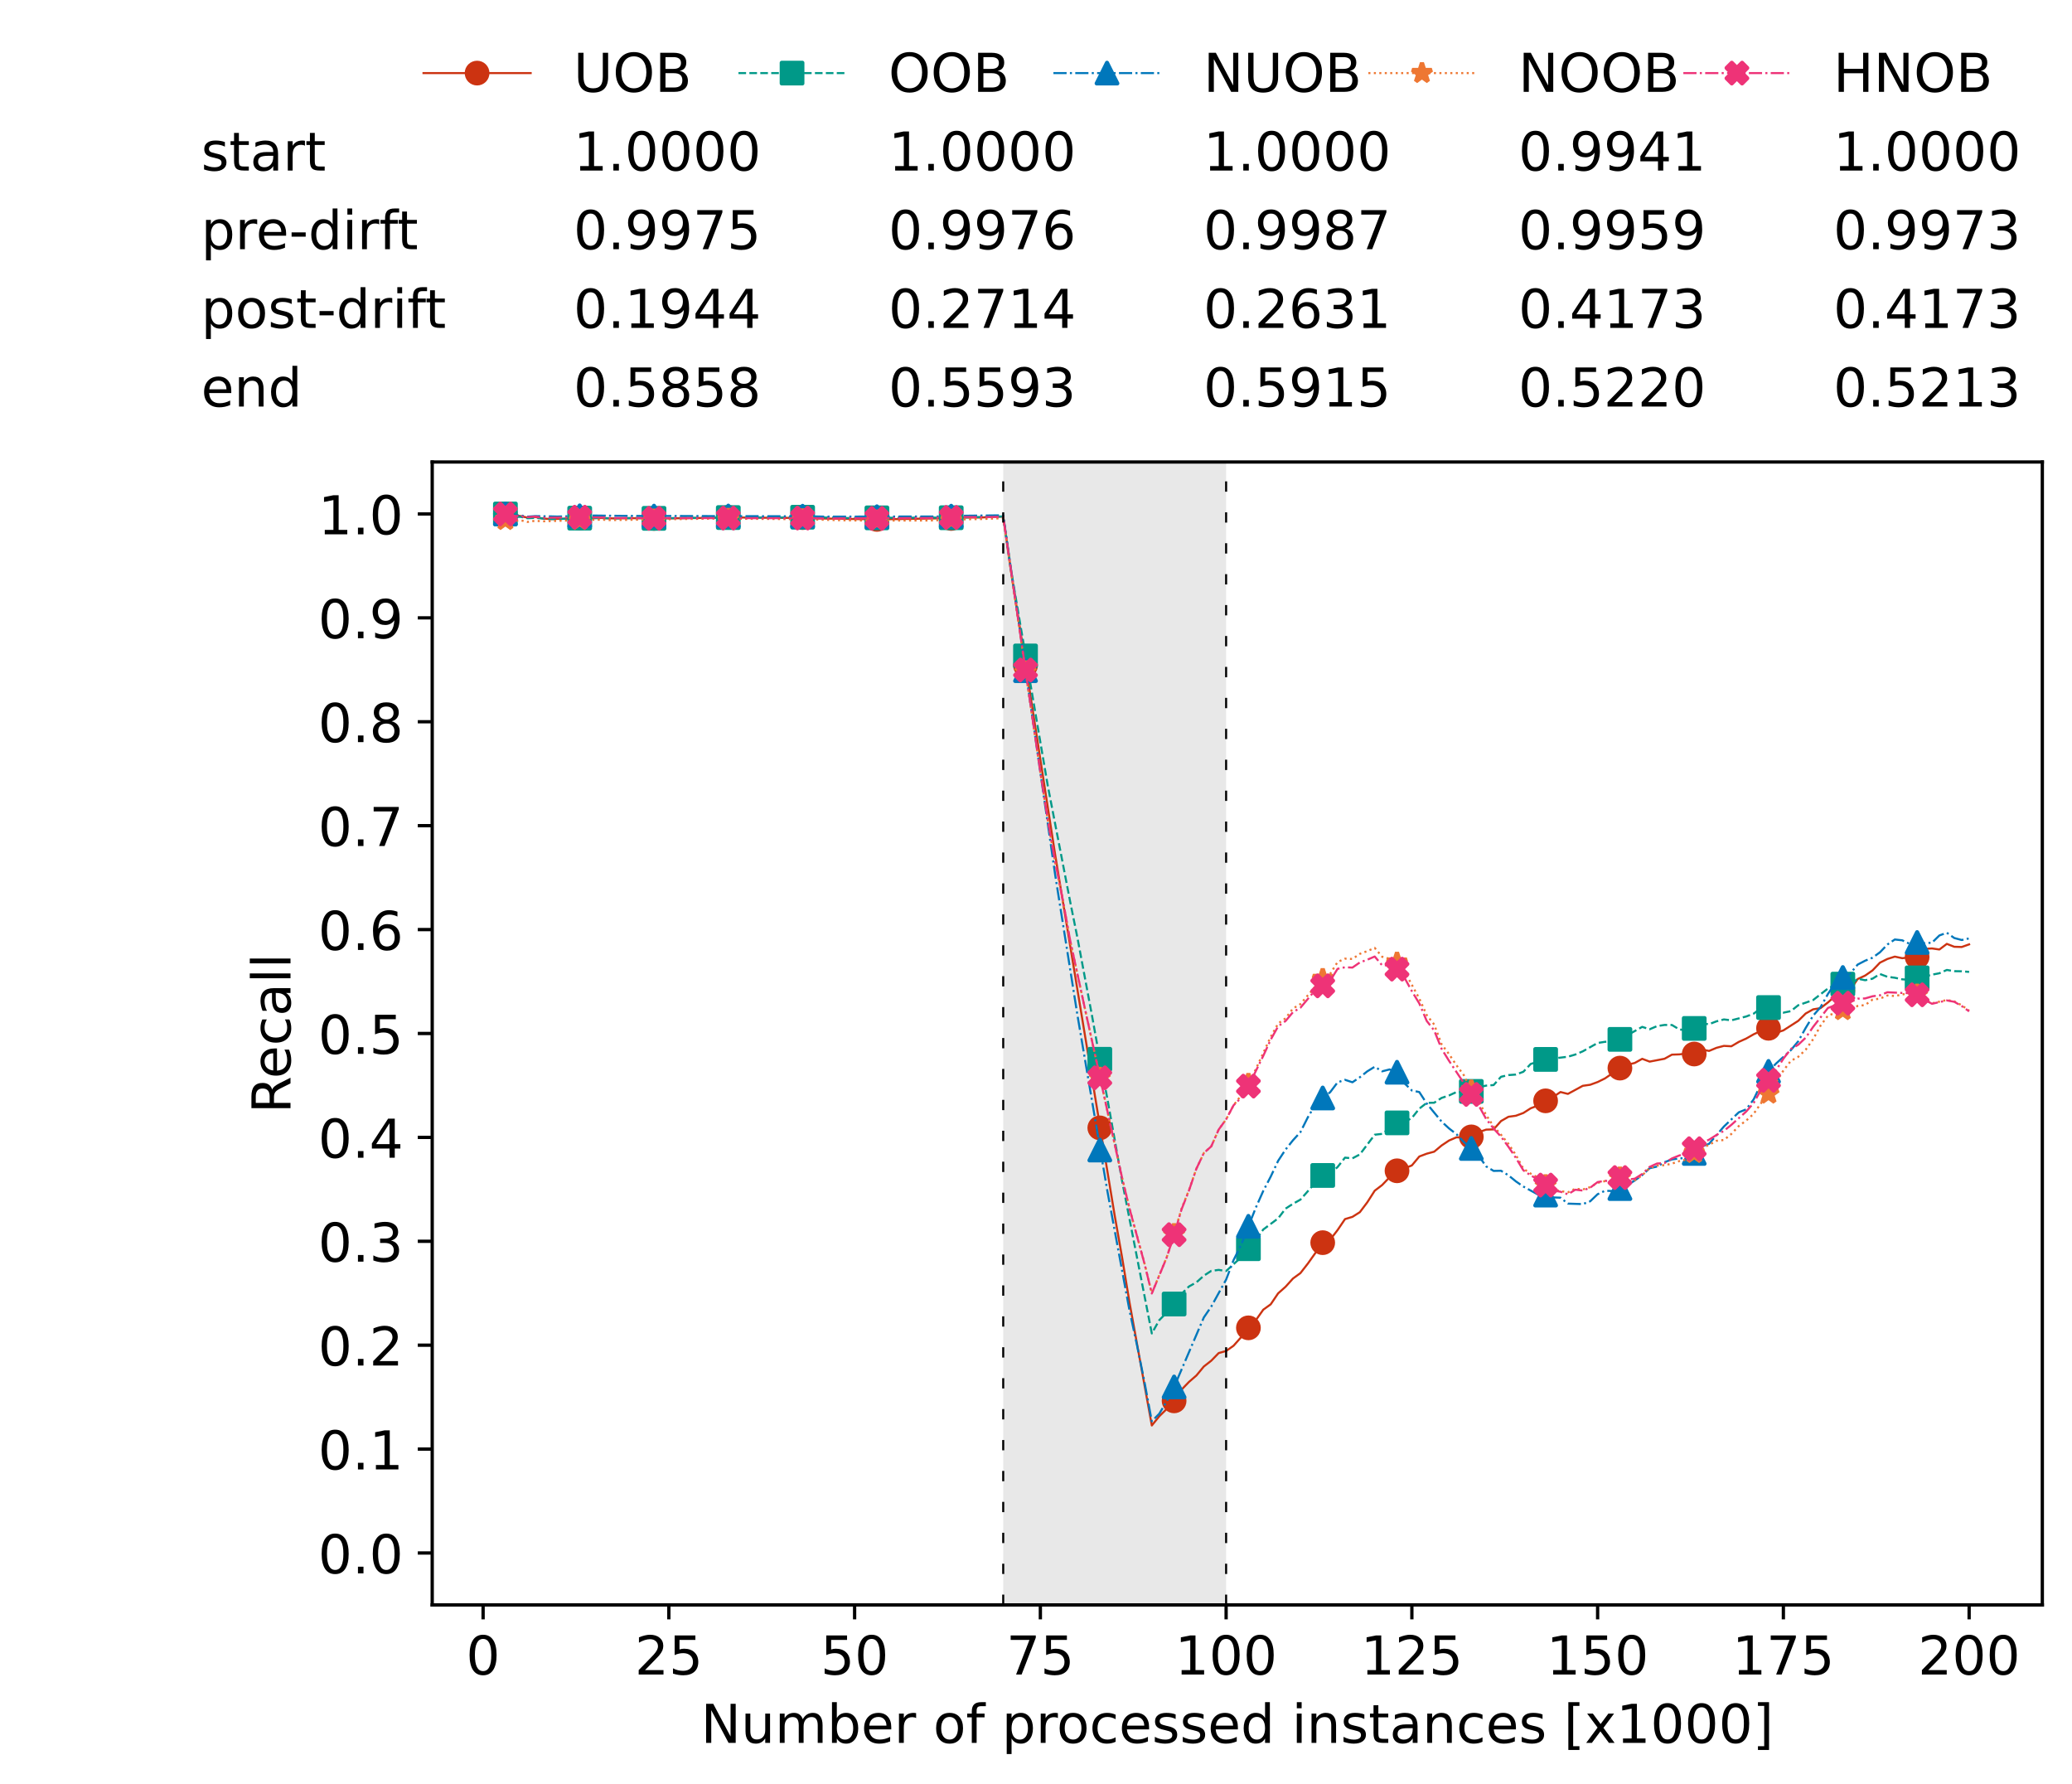 <?xml version="1.0" encoding="utf-8" standalone="no"?>
<!DOCTYPE svg PUBLIC "-//W3C//DTD SVG 1.1//EN"
  "http://www.w3.org/Graphics/SVG/1.1/DTD/svg11.dtd">
<!-- Created with matplotlib (https://matplotlib.org/) -->
<svg height="432.615pt" version="1.1" viewBox="0 0 502.65 432.615" width="502.65pt" xmlns="http://www.w3.org/2000/svg" xmlns:xlink="http://www.w3.org/1999/xlink">
 <defs>
  <style type="text/css">*{stroke-linecap:butt;stroke-linejoin:round;}</style>
 </defs>
 <g id="figure_1">
  <g id="patch_1">
   <path d="M 0 432.615 
L 502.65 432.615 
L 502.65 0 
L 0 0 
z
" style="fill:#ffffff;"/>
  </g>
  <g id="axes_1">
   <g id="patch_2">
    <path d="M 104.85 389.252 
L 495.45 389.252 
L 495.45 112.052 
L 104.85 112.052 
z
" style="fill:#ffffff;"/>
   </g>
   <g id="patch_3">
    <path clip-path="url(#pa7a0d87b41)" d="M 297.446 389.252 
L 297.446 112.052 
L 243.372 112.052 
L 243.372 389.252 
z
" style="fill:#d3d3d3;opacity:0.5;"/>
   </g>
   <g id="matplotlib.axis_1">
    <g id="xtick_1">
     <g id="line2d_1">
      <defs>
       <path d="M 0 0 
L 0 3.5 
" id="m9953e4d93a" style="stroke:#000000;stroke-width:0.8;"/>
      </defs>
      <g>
       <use style="stroke:#000000;stroke-width:0.8;" x="117.197" xlink:href="#m9953e4d93a" y="389.252"/>
      </g>
     </g>
     <g id="text_1">
      <!-- 0 -->
      <g transform="translate(113.061 406.13)scale(0.13 -0.13)">
       <defs>
        <path d="M 31.781 66.406 
Q 24.172 66.406 20.328 58.906 
Q 16.5 51.422 16.5 36.375 
Q 16.5 21.391 20.328 13.891 
Q 24.172 6.391 31.781 6.391 
Q 39.453 6.391 43.281 13.891 
Q 47.125 21.391 47.125 36.375 
Q 47.125 51.422 43.281 58.906 
Q 39.453 66.406 31.781 66.406 
z
M 31.781 74.219 
Q 44.047 74.219 50.516 64.516 
Q 56.984 54.828 56.984 36.375 
Q 56.984 17.969 50.516 8.266 
Q 44.047 -1.422 31.781 -1.422 
Q 19.531 -1.422 13.062 8.266 
Q 6.594 17.969 6.594 36.375 
Q 6.594 54.828 13.062 64.516 
Q 19.531 74.219 31.781 74.219 
z
" id="DejaVuSans-48"/>
       </defs>
       <use xlink:href="#DejaVuSans-48"/>
      </g>
     </g>
    </g>
    <g id="xtick_2">
     <g id="line2d_2">
      <g>
       <use style="stroke:#000000;stroke-width:0.8;" x="162.259" xlink:href="#m9953e4d93a" y="389.252"/>
      </g>
     </g>
     <g id="text_2">
      <!-- 25 -->
      <g transform="translate(153.988 406.13)scale(0.13 -0.13)">
       <defs>
        <path d="M 19.188 8.297 
L 53.609 8.297 
L 53.609 0 
L 7.328 0 
L 7.328 8.297 
Q 12.938 14.109 22.625 23.891 
Q 32.328 33.688 34.812 36.531 
Q 39.547 41.844 41.422 45.531 
Q 43.312 49.219 43.312 52.781 
Q 43.312 58.594 39.234 62.25 
Q 35.156 65.922 28.609 65.922 
Q 23.969 65.922 18.812 64.312 
Q 13.672 62.703 7.812 59.422 
L 7.812 69.391 
Q 13.766 71.781 18.938 73 
Q 24.125 74.219 28.422 74.219 
Q 39.75 74.219 46.484 68.547 
Q 53.219 62.891 53.219 53.422 
Q 53.219 48.922 51.531 44.891 
Q 49.859 40.875 45.406 35.406 
Q 44.188 33.984 37.641 27.219 
Q 31.109 20.453 19.188 8.297 
z
" id="DejaVuSans-50"/>
        <path d="M 10.797 72.906 
L 49.516 72.906 
L 49.516 64.594 
L 19.828 64.594 
L 19.828 46.734 
Q 21.969 47.469 24.109 47.828 
Q 26.266 48.188 28.422 48.188 
Q 40.625 48.188 47.75 41.5 
Q 54.891 34.812 54.891 23.391 
Q 54.891 11.625 47.562 5.094 
Q 40.234 -1.422 26.906 -1.422 
Q 22.312 -1.422 17.547 -0.641 
Q 12.797 0.141 7.719 1.703 
L 7.719 11.625 
Q 12.109 9.234 16.797 8.062 
Q 21.484 6.891 26.703 6.891 
Q 35.156 6.891 40.078 11.328 
Q 45.016 15.766 45.016 23.391 
Q 45.016 31 40.078 35.438 
Q 35.156 39.891 26.703 39.891 
Q 22.75 39.891 18.812 39.016 
Q 14.891 38.141 10.797 36.281 
z
" id="DejaVuSans-53"/>
       </defs>
       <use xlink:href="#DejaVuSans-50"/>
       <use x="63.623" xlink:href="#DejaVuSans-53"/>
      </g>
     </g>
    </g>
    <g id="xtick_3">
     <g id="line2d_3">
      <g>
       <use style="stroke:#000000;stroke-width:0.8;" x="207.322" xlink:href="#m9953e4d93a" y="389.252"/>
      </g>
     </g>
     <g id="text_3">
      <!-- 50 -->
      <g transform="translate(199.05 406.13)scale(0.13 -0.13)">
       <use xlink:href="#DejaVuSans-53"/>
       <use x="63.623" xlink:href="#DejaVuSans-48"/>
      </g>
     </g>
    </g>
    <g id="xtick_4">
     <g id="line2d_4">
      <g>
       <use style="stroke:#000000;stroke-width:0.8;" x="252.384" xlink:href="#m9953e4d93a" y="389.252"/>
      </g>
     </g>
     <g id="text_4">
      <!-- 75 -->
      <g transform="translate(244.113 406.13)scale(0.13 -0.13)">
       <defs>
        <path d="M 8.203 72.906 
L 55.078 72.906 
L 55.078 68.703 
L 28.609 0 
L 18.312 0 
L 43.219 64.594 
L 8.203 64.594 
z
" id="DejaVuSans-55"/>
       </defs>
       <use xlink:href="#DejaVuSans-55"/>
       <use x="63.623" xlink:href="#DejaVuSans-53"/>
      </g>
     </g>
    </g>
    <g id="xtick_5">
     <g id="line2d_5">
      <g>
       <use style="stroke:#000000;stroke-width:0.8;" x="297.446" xlink:href="#m9953e4d93a" y="389.252"/>
      </g>
     </g>
     <g id="text_5">
      <!-- 100 -->
      <g transform="translate(285.039 406.13)scale(0.13 -0.13)">
       <defs>
        <path d="M 12.406 8.297 
L 28.516 8.297 
L 28.516 63.922 
L 10.984 60.406 
L 10.984 69.391 
L 28.422 72.906 
L 38.281 72.906 
L 38.281 8.297 
L 54.391 8.297 
L 54.391 0 
L 12.406 0 
z
" id="DejaVuSans-49"/>
       </defs>
       <use xlink:href="#DejaVuSans-49"/>
       <use x="63.623" xlink:href="#DejaVuSans-48"/>
       <use x="127.246" xlink:href="#DejaVuSans-48"/>
      </g>
     </g>
    </g>
    <g id="xtick_6">
     <g id="line2d_6">
      <g>
       <use style="stroke:#000000;stroke-width:0.8;" x="342.509" xlink:href="#m9953e4d93a" y="389.252"/>
      </g>
     </g>
     <g id="text_6">
      <!-- 125 -->
      <g transform="translate(330.102 406.13)scale(0.13 -0.13)">
       <use xlink:href="#DejaVuSans-49"/>
       <use x="63.623" xlink:href="#DejaVuSans-50"/>
       <use x="127.246" xlink:href="#DejaVuSans-53"/>
      </g>
     </g>
    </g>
    <g id="xtick_7">
     <g id="line2d_7">
      <g>
       <use style="stroke:#000000;stroke-width:0.8;" x="387.571" xlink:href="#m9953e4d93a" y="389.252"/>
      </g>
     </g>
     <g id="text_7">
      <!-- 150 -->
      <g transform="translate(375.164 406.13)scale(0.13 -0.13)">
       <use xlink:href="#DejaVuSans-49"/>
       <use x="63.623" xlink:href="#DejaVuSans-53"/>
       <use x="127.246" xlink:href="#DejaVuSans-48"/>
      </g>
     </g>
    </g>
    <g id="xtick_8">
     <g id="line2d_8">
      <g>
       <use style="stroke:#000000;stroke-width:0.8;" x="432.633" xlink:href="#m9953e4d93a" y="389.252"/>
      </g>
     </g>
     <g id="text_8">
      <!-- 175 -->
      <g transform="translate(420.226 406.13)scale(0.13 -0.13)">
       <use xlink:href="#DejaVuSans-49"/>
       <use x="63.623" xlink:href="#DejaVuSans-55"/>
       <use x="127.246" xlink:href="#DejaVuSans-53"/>
      </g>
     </g>
    </g>
    <g id="xtick_9">
     <g id="line2d_9">
      <g>
       <use style="stroke:#000000;stroke-width:0.8;" x="477.695" xlink:href="#m9953e4d93a" y="389.252"/>
      </g>
     </g>
     <g id="text_9">
      <!-- 200 -->
      <g transform="translate(465.289 406.13)scale(0.13 -0.13)">
       <use xlink:href="#DejaVuSans-50"/>
       <use x="63.623" xlink:href="#DejaVuSans-48"/>
       <use x="127.246" xlink:href="#DejaVuSans-48"/>
      </g>
     </g>
    </g>
    <g id="text_10">
     <!-- Number of processed instances [x1000] -->
     <g transform="translate(170.025 422.711)scale(0.13 -0.13)">
      <defs>
       <path d="M 9.812 72.906 
L 23.094 72.906 
L 55.422 11.922 
L 55.422 72.906 
L 64.984 72.906 
L 64.984 0 
L 51.703 0 
L 19.391 60.984 
L 19.391 0 
L 9.812 0 
z
" id="DejaVuSans-78"/>
       <path d="M 8.5 21.578 
L 8.5 54.688 
L 17.484 54.688 
L 17.484 21.922 
Q 17.484 14.156 20.5 10.266 
Q 23.531 6.391 29.594 6.391 
Q 36.859 6.391 41.078 11.031 
Q 45.312 15.672 45.312 23.688 
L 45.312 54.688 
L 54.297 54.688 
L 54.297 0 
L 45.312 0 
L 45.312 8.406 
Q 42.047 3.422 37.719 1 
Q 33.406 -1.422 27.688 -1.422 
Q 18.266 -1.422 13.375 4.438 
Q 8.5 10.297 8.5 21.578 
z
M 31.109 56 
z
" id="DejaVuSans-117"/>
       <path d="M 52 44.188 
Q 55.375 50.25 60.062 53.125 
Q 64.75 56 71.094 56 
Q 79.641 56 84.281 50.016 
Q 88.922 44.047 88.922 33.016 
L 88.922 0 
L 79.891 0 
L 79.891 32.719 
Q 79.891 40.578 77.094 44.375 
Q 74.312 48.188 68.609 48.188 
Q 61.625 48.188 57.562 43.547 
Q 53.516 38.922 53.516 30.906 
L 53.516 0 
L 44.484 0 
L 44.484 32.719 
Q 44.484 40.625 41.703 44.406 
Q 38.922 48.188 33.109 48.188 
Q 26.219 48.188 22.156 43.531 
Q 18.109 38.875 18.109 30.906 
L 18.109 0 
L 9.078 0 
L 9.078 54.688 
L 18.109 54.688 
L 18.109 46.188 
Q 21.188 51.219 25.484 53.609 
Q 29.781 56 35.688 56 
Q 41.656 56 45.828 52.969 
Q 50 49.953 52 44.188 
z
" id="DejaVuSans-109"/>
       <path d="M 48.688 27.297 
Q 48.688 37.203 44.609 42.844 
Q 40.531 48.484 33.406 48.484 
Q 26.266 48.484 22.188 42.844 
Q 18.109 37.203 18.109 27.297 
Q 18.109 17.391 22.188 11.75 
Q 26.266 6.109 33.406 6.109 
Q 40.531 6.109 44.609 11.75 
Q 48.688 17.391 48.688 27.297 
z
M 18.109 46.391 
Q 20.953 51.266 25.266 53.625 
Q 29.594 56 35.594 56 
Q 45.562 56 51.781 48.094 
Q 58.016 40.188 58.016 27.297 
Q 58.016 14.406 51.781 6.484 
Q 45.562 -1.422 35.594 -1.422 
Q 29.594 -1.422 25.266 0.953 
Q 20.953 3.328 18.109 8.203 
L 18.109 0 
L 9.078 0 
L 9.078 75.984 
L 18.109 75.984 
z
" id="DejaVuSans-98"/>
       <path d="M 56.203 29.594 
L 56.203 25.203 
L 14.891 25.203 
Q 15.484 15.922 20.484 11.062 
Q 25.484 6.203 34.422 6.203 
Q 39.594 6.203 44.453 7.469 
Q 49.312 8.734 54.109 11.281 
L 54.109 2.781 
Q 49.266 0.734 44.188 -0.344 
Q 39.109 -1.422 33.891 -1.422 
Q 20.797 -1.422 13.156 6.188 
Q 5.516 13.812 5.516 26.812 
Q 5.516 40.234 12.766 48.109 
Q 20.016 56 32.328 56 
Q 43.359 56 49.781 48.891 
Q 56.203 41.797 56.203 29.594 
z
M 47.219 32.234 
Q 47.125 39.594 43.094 43.984 
Q 39.062 48.391 32.422 48.391 
Q 24.906 48.391 20.391 44.141 
Q 15.875 39.891 15.188 32.172 
z
" id="DejaVuSans-101"/>
       <path d="M 41.109 46.297 
Q 39.594 47.172 37.812 47.578 
Q 36.031 48 33.891 48 
Q 26.266 48 22.188 43.047 
Q 18.109 38.094 18.109 28.812 
L 18.109 0 
L 9.078 0 
L 9.078 54.688 
L 18.109 54.688 
L 18.109 46.188 
Q 20.953 51.172 25.484 53.578 
Q 30.031 56 36.531 56 
Q 37.453 56 38.578 55.875 
Q 39.703 55.766 41.062 55.516 
z
" id="DejaVuSans-114"/>
       <path id="DejaVuSans-32"/>
       <path d="M 30.609 48.391 
Q 23.391 48.391 19.188 42.75 
Q 14.984 37.109 14.984 27.297 
Q 14.984 17.484 19.156 11.844 
Q 23.344 6.203 30.609 6.203 
Q 37.797 6.203 41.984 11.859 
Q 46.188 17.531 46.188 27.297 
Q 46.188 37.016 41.984 42.703 
Q 37.797 48.391 30.609 48.391 
z
M 30.609 56 
Q 42.328 56 49.016 48.375 
Q 55.719 40.766 55.719 27.297 
Q 55.719 13.875 49.016 6.219 
Q 42.328 -1.422 30.609 -1.422 
Q 18.844 -1.422 12.172 6.219 
Q 5.516 13.875 5.516 27.297 
Q 5.516 40.766 12.172 48.375 
Q 18.844 56 30.609 56 
z
" id="DejaVuSans-111"/>
       <path d="M 37.109 75.984 
L 37.109 68.5 
L 28.516 68.5 
Q 23.688 68.5 21.797 66.547 
Q 19.922 64.594 19.922 59.516 
L 19.922 54.688 
L 34.719 54.688 
L 34.719 47.703 
L 19.922 47.703 
L 19.922 0 
L 10.891 0 
L 10.891 47.703 
L 2.297 47.703 
L 2.297 54.688 
L 10.891 54.688 
L 10.891 58.5 
Q 10.891 67.625 15.141 71.797 
Q 19.391 75.984 28.609 75.984 
z
" id="DejaVuSans-102"/>
       <path d="M 18.109 8.203 
L 18.109 -20.797 
L 9.078 -20.797 
L 9.078 54.688 
L 18.109 54.688 
L 18.109 46.391 
Q 20.953 51.266 25.266 53.625 
Q 29.594 56 35.594 56 
Q 45.562 56 51.781 48.094 
Q 58.016 40.188 58.016 27.297 
Q 58.016 14.406 51.781 6.484 
Q 45.562 -1.422 35.594 -1.422 
Q 29.594 -1.422 25.266 0.953 
Q 20.953 3.328 18.109 8.203 
z
M 48.688 27.297 
Q 48.688 37.203 44.609 42.844 
Q 40.531 48.484 33.406 48.484 
Q 26.266 48.484 22.188 42.844 
Q 18.109 37.203 18.109 27.297 
Q 18.109 17.391 22.188 11.75 
Q 26.266 6.109 33.406 6.109 
Q 40.531 6.109 44.609 11.75 
Q 48.688 17.391 48.688 27.297 
z
" id="DejaVuSans-112"/>
       <path d="M 48.781 52.594 
L 48.781 44.188 
Q 44.969 46.297 41.141 47.344 
Q 37.312 48.391 33.406 48.391 
Q 24.656 48.391 19.812 42.844 
Q 14.984 37.312 14.984 27.297 
Q 14.984 17.281 19.812 11.734 
Q 24.656 6.203 33.406 6.203 
Q 37.312 6.203 41.141 7.25 
Q 44.969 8.297 48.781 10.406 
L 48.781 2.094 
Q 45.016 0.344 40.984 -0.531 
Q 36.969 -1.422 32.422 -1.422 
Q 20.062 -1.422 12.781 6.344 
Q 5.516 14.109 5.516 27.297 
Q 5.516 40.672 12.859 48.328 
Q 20.219 56 33.016 56 
Q 37.156 56 41.109 55.141 
Q 45.062 54.297 48.781 52.594 
z
" id="DejaVuSans-99"/>
       <path d="M 44.281 53.078 
L 44.281 44.578 
Q 40.484 46.531 36.375 47.5 
Q 32.281 48.484 27.875 48.484 
Q 21.188 48.484 17.844 46.438 
Q 14.5 44.391 14.5 40.281 
Q 14.5 37.156 16.891 35.375 
Q 19.281 33.594 26.516 31.984 
L 29.594 31.297 
Q 39.156 29.25 43.188 25.516 
Q 47.219 21.781 47.219 15.094 
Q 47.219 7.469 41.188 3.016 
Q 35.156 -1.422 24.609 -1.422 
Q 20.219 -1.422 15.453 -0.562 
Q 10.688 0.297 5.422 2 
L 5.422 11.281 
Q 10.406 8.688 15.234 7.391 
Q 20.062 6.109 24.812 6.109 
Q 31.156 6.109 34.562 8.281 
Q 37.984 10.453 37.984 14.406 
Q 37.984 18.062 35.516 20.016 
Q 33.062 21.969 24.703 23.781 
L 21.578 24.516 
Q 13.234 26.266 9.516 29.906 
Q 5.812 33.547 5.812 39.891 
Q 5.812 47.609 11.281 51.797 
Q 16.75 56 26.812 56 
Q 31.781 56 36.172 55.266 
Q 40.578 54.547 44.281 53.078 
z
" id="DejaVuSans-115"/>
       <path d="M 45.406 46.391 
L 45.406 75.984 
L 54.391 75.984 
L 54.391 0 
L 45.406 0 
L 45.406 8.203 
Q 42.578 3.328 38.25 0.953 
Q 33.938 -1.422 27.875 -1.422 
Q 17.969 -1.422 11.734 6.484 
Q 5.516 14.406 5.516 27.297 
Q 5.516 40.188 11.734 48.094 
Q 17.969 56 27.875 56 
Q 33.938 56 38.25 53.625 
Q 42.578 51.266 45.406 46.391 
z
M 14.797 27.297 
Q 14.797 17.391 18.875 11.75 
Q 22.953 6.109 30.078 6.109 
Q 37.203 6.109 41.297 11.75 
Q 45.406 17.391 45.406 27.297 
Q 45.406 37.203 41.297 42.844 
Q 37.203 48.484 30.078 48.484 
Q 22.953 48.484 18.875 42.844 
Q 14.797 37.203 14.797 27.297 
z
" id="DejaVuSans-100"/>
       <path d="M 9.422 54.688 
L 18.406 54.688 
L 18.406 0 
L 9.422 0 
z
M 9.422 75.984 
L 18.406 75.984 
L 18.406 64.594 
L 9.422 64.594 
z
" id="DejaVuSans-105"/>
       <path d="M 54.891 33.016 
L 54.891 0 
L 45.906 0 
L 45.906 32.719 
Q 45.906 40.484 42.875 44.328 
Q 39.844 48.188 33.797 48.188 
Q 26.516 48.188 22.312 43.547 
Q 18.109 38.922 18.109 30.906 
L 18.109 0 
L 9.078 0 
L 9.078 54.688 
L 18.109 54.688 
L 18.109 46.188 
Q 21.344 51.125 25.703 53.562 
Q 30.078 56 35.797 56 
Q 45.219 56 50.047 50.172 
Q 54.891 44.344 54.891 33.016 
z
" id="DejaVuSans-110"/>
       <path d="M 18.312 70.219 
L 18.312 54.688 
L 36.812 54.688 
L 36.812 47.703 
L 18.312 47.703 
L 18.312 18.016 
Q 18.312 11.328 20.141 9.422 
Q 21.969 7.516 27.594 7.516 
L 36.812 7.516 
L 36.812 0 
L 27.594 0 
Q 17.188 0 13.234 3.875 
Q 9.281 7.766 9.281 18.016 
L 9.281 47.703 
L 2.688 47.703 
L 2.688 54.688 
L 9.281 54.688 
L 9.281 70.219 
z
" id="DejaVuSans-116"/>
       <path d="M 34.281 27.484 
Q 23.391 27.484 19.188 25 
Q 14.984 22.516 14.984 16.5 
Q 14.984 11.719 18.141 8.906 
Q 21.297 6.109 26.703 6.109 
Q 34.188 6.109 38.703 11.406 
Q 43.219 16.703 43.219 25.484 
L 43.219 27.484 
z
M 52.203 31.203 
L 52.203 0 
L 43.219 0 
L 43.219 8.297 
Q 40.141 3.328 35.547 0.953 
Q 30.953 -1.422 24.312 -1.422 
Q 15.922 -1.422 10.953 3.297 
Q 6 8.016 6 15.922 
Q 6 25.141 12.172 29.828 
Q 18.359 34.516 30.609 34.516 
L 43.219 34.516 
L 43.219 35.406 
Q 43.219 41.609 39.141 45 
Q 35.062 48.391 27.688 48.391 
Q 23 48.391 18.547 47.266 
Q 14.109 46.141 10.016 43.891 
L 10.016 52.203 
Q 14.938 54.109 19.578 55.047 
Q 24.219 56 28.609 56 
Q 40.484 56 46.344 49.844 
Q 52.203 43.703 52.203 31.203 
z
" id="DejaVuSans-97"/>
       <path d="M 8.594 75.984 
L 29.297 75.984 
L 29.297 69 
L 17.578 69 
L 17.578 -6.203 
L 29.297 -6.203 
L 29.297 -13.188 
L 8.594 -13.188 
z
" id="DejaVuSans-91"/>
       <path d="M 54.891 54.688 
L 35.109 28.078 
L 55.906 0 
L 45.312 0 
L 29.391 21.484 
L 13.484 0 
L 2.875 0 
L 24.125 28.609 
L 4.688 54.688 
L 15.281 54.688 
L 29.781 35.203 
L 44.281 54.688 
z
" id="DejaVuSans-120"/>
       <path d="M 30.422 75.984 
L 30.422 -13.188 
L 9.719 -13.188 
L 9.719 -6.203 
L 21.391 -6.203 
L 21.391 69 
L 9.719 69 
L 9.719 75.984 
z
" id="DejaVuSans-93"/>
      </defs>
      <use xlink:href="#DejaVuSans-78"/>
      <use x="74.805" xlink:href="#DejaVuSans-117"/>
      <use x="138.184" xlink:href="#DejaVuSans-109"/>
      <use x="235.596" xlink:href="#DejaVuSans-98"/>
      <use x="299.072" xlink:href="#DejaVuSans-101"/>
      <use x="360.596" xlink:href="#DejaVuSans-114"/>
      <use x="401.709" xlink:href="#DejaVuSans-32"/>
      <use x="433.496" xlink:href="#DejaVuSans-111"/>
      <use x="494.678" xlink:href="#DejaVuSans-102"/>
      <use x="529.883" xlink:href="#DejaVuSans-32"/>
      <use x="561.67" xlink:href="#DejaVuSans-112"/>
      <use x="625.146" xlink:href="#DejaVuSans-114"/>
      <use x="664.01" xlink:href="#DejaVuSans-111"/>
      <use x="725.191" xlink:href="#DejaVuSans-99"/>
      <use x="780.172" xlink:href="#DejaVuSans-101"/>
      <use x="841.695" xlink:href="#DejaVuSans-115"/>
      <use x="893.795" xlink:href="#DejaVuSans-115"/>
      <use x="945.895" xlink:href="#DejaVuSans-101"/>
      <use x="1007.418" xlink:href="#DejaVuSans-100"/>
      <use x="1070.895" xlink:href="#DejaVuSans-32"/>
      <use x="1102.682" xlink:href="#DejaVuSans-105"/>
      <use x="1130.465" xlink:href="#DejaVuSans-110"/>
      <use x="1193.844" xlink:href="#DejaVuSans-115"/>
      <use x="1245.943" xlink:href="#DejaVuSans-116"/>
      <use x="1285.152" xlink:href="#DejaVuSans-97"/>
      <use x="1346.432" xlink:href="#DejaVuSans-110"/>
      <use x="1409.811" xlink:href="#DejaVuSans-99"/>
      <use x="1464.791" xlink:href="#DejaVuSans-101"/>
      <use x="1526.314" xlink:href="#DejaVuSans-115"/>
      <use x="1578.414" xlink:href="#DejaVuSans-32"/>
      <use x="1610.201" xlink:href="#DejaVuSans-91"/>
      <use x="1649.215" xlink:href="#DejaVuSans-120"/>
      <use x="1708.395" xlink:href="#DejaVuSans-49"/>
      <use x="1772.018" xlink:href="#DejaVuSans-48"/>
      <use x="1835.641" xlink:href="#DejaVuSans-48"/>
      <use x="1899.264" xlink:href="#DejaVuSans-48"/>
      <use x="1962.887" xlink:href="#DejaVuSans-93"/>
     </g>
    </g>
   </g>
   <g id="matplotlib.axis_2">
    <g id="ytick_1">
     <g id="line2d_10">
      <defs>
       <path d="M 0 0 
L -3.5 0 
" id="mae787f695d" style="stroke:#000000;stroke-width:0.8;"/>
      </defs>
      <g>
       <use style="stroke:#000000;stroke-width:0.8;" x="104.85" xlink:href="#mae787f695d" y="376.652"/>
      </g>
     </g>
     <g id="text_11">
      <!-- 0.0 -->
      <g transform="translate(77.176 381.591)scale(0.13 -0.13)">
       <defs>
        <path d="M 10.688 12.406 
L 21 12.406 
L 21 0 
L 10.688 0 
z
" id="DejaVuSans-46"/>
       </defs>
       <use xlink:href="#DejaVuSans-48"/>
       <use x="63.623" xlink:href="#DejaVuSans-46"/>
       <use x="95.41" xlink:href="#DejaVuSans-48"/>
      </g>
     </g>
    </g>
    <g id="ytick_2">
     <g id="line2d_11">
      <g>
       <use style="stroke:#000000;stroke-width:0.8;" x="104.85" xlink:href="#mae787f695d" y="351.452"/>
      </g>
     </g>
     <g id="text_12">
      <!-- 0.1 -->
      <g transform="translate(77.176 356.391)scale(0.13 -0.13)">
       <use xlink:href="#DejaVuSans-48"/>
       <use x="63.623" xlink:href="#DejaVuSans-46"/>
       <use x="95.41" xlink:href="#DejaVuSans-49"/>
      </g>
     </g>
    </g>
    <g id="ytick_3">
     <g id="line2d_12">
      <g>
       <use style="stroke:#000000;stroke-width:0.8;" x="104.85" xlink:href="#mae787f695d" y="326.252"/>
      </g>
     </g>
     <g id="text_13">
      <!-- 0.2 -->
      <g transform="translate(77.176 331.191)scale(0.13 -0.13)">
       <use xlink:href="#DejaVuSans-48"/>
       <use x="63.623" xlink:href="#DejaVuSans-46"/>
       <use x="95.41" xlink:href="#DejaVuSans-50"/>
      </g>
     </g>
    </g>
    <g id="ytick_4">
     <g id="line2d_13">
      <g>
       <use style="stroke:#000000;stroke-width:0.8;" x="104.85" xlink:href="#mae787f695d" y="301.052"/>
      </g>
     </g>
     <g id="text_14">
      <!-- 0.3 -->
      <g transform="translate(77.176 305.991)scale(0.13 -0.13)">
       <defs>
        <path d="M 40.578 39.312 
Q 47.656 37.797 51.625 33 
Q 55.609 28.219 55.609 21.188 
Q 55.609 10.406 48.188 4.484 
Q 40.766 -1.422 27.094 -1.422 
Q 22.516 -1.422 17.656 -0.516 
Q 12.797 0.391 7.625 2.203 
L 7.625 11.719 
Q 11.719 9.328 16.594 8.109 
Q 21.484 6.891 26.812 6.891 
Q 36.078 6.891 40.938 10.547 
Q 45.797 14.203 45.797 21.188 
Q 45.797 27.641 41.281 31.266 
Q 36.766 34.906 28.719 34.906 
L 20.219 34.906 
L 20.219 43.016 
L 29.109 43.016 
Q 36.375 43.016 40.234 45.922 
Q 44.094 48.828 44.094 54.297 
Q 44.094 59.906 40.109 62.906 
Q 36.141 65.922 28.719 65.922 
Q 24.656 65.922 20.016 65.031 
Q 15.375 64.156 9.812 62.312 
L 9.812 71.094 
Q 15.438 72.656 20.344 73.438 
Q 25.25 74.219 29.594 74.219 
Q 40.828 74.219 47.359 69.109 
Q 53.906 64.016 53.906 55.328 
Q 53.906 49.266 50.438 45.094 
Q 46.969 40.922 40.578 39.312 
z
" id="DejaVuSans-51"/>
       </defs>
       <use xlink:href="#DejaVuSans-48"/>
       <use x="63.623" xlink:href="#DejaVuSans-46"/>
       <use x="95.41" xlink:href="#DejaVuSans-51"/>
      </g>
     </g>
    </g>
    <g id="ytick_5">
     <g id="line2d_14">
      <g>
       <use style="stroke:#000000;stroke-width:0.8;" x="104.85" xlink:href="#mae787f695d" y="275.852"/>
      </g>
     </g>
     <g id="text_15">
      <!-- 0.4 -->
      <g transform="translate(77.176 280.791)scale(0.13 -0.13)">
       <defs>
        <path d="M 37.797 64.312 
L 12.891 25.391 
L 37.797 25.391 
z
M 35.203 72.906 
L 47.609 72.906 
L 47.609 25.391 
L 58.016 25.391 
L 58.016 17.188 
L 47.609 17.188 
L 47.609 0 
L 37.797 0 
L 37.797 17.188 
L 4.891 17.188 
L 4.891 26.703 
z
" id="DejaVuSans-52"/>
       </defs>
       <use xlink:href="#DejaVuSans-48"/>
       <use x="63.623" xlink:href="#DejaVuSans-46"/>
       <use x="95.41" xlink:href="#DejaVuSans-52"/>
      </g>
     </g>
    </g>
    <g id="ytick_6">
     <g id="line2d_15">
      <g>
       <use style="stroke:#000000;stroke-width:0.8;" x="104.85" xlink:href="#mae787f695d" y="250.652"/>
      </g>
     </g>
     <g id="text_16">
      <!-- 0.5 -->
      <g transform="translate(77.176 255.591)scale(0.13 -0.13)">
       <use xlink:href="#DejaVuSans-48"/>
       <use x="63.623" xlink:href="#DejaVuSans-46"/>
       <use x="95.41" xlink:href="#DejaVuSans-53"/>
      </g>
     </g>
    </g>
    <g id="ytick_7">
     <g id="line2d_16">
      <g>
       <use style="stroke:#000000;stroke-width:0.8;" x="104.85" xlink:href="#mae787f695d" y="225.452"/>
      </g>
     </g>
     <g id="text_17">
      <!-- 0.6 -->
      <g transform="translate(77.176 230.391)scale(0.13 -0.13)">
       <defs>
        <path d="M 33.016 40.375 
Q 26.375 40.375 22.484 35.828 
Q 18.609 31.297 18.609 23.391 
Q 18.609 15.531 22.484 10.953 
Q 26.375 6.391 33.016 6.391 
Q 39.656 6.391 43.531 10.953 
Q 47.406 15.531 47.406 23.391 
Q 47.406 31.297 43.531 35.828 
Q 39.656 40.375 33.016 40.375 
z
M 52.594 71.297 
L 52.594 62.312 
Q 48.875 64.062 45.094 64.984 
Q 41.312 65.922 37.594 65.922 
Q 27.828 65.922 22.672 59.328 
Q 17.531 52.734 16.797 39.406 
Q 19.672 43.656 24.016 45.922 
Q 28.375 48.188 33.594 48.188 
Q 44.578 48.188 50.953 41.516 
Q 57.328 34.859 57.328 23.391 
Q 57.328 12.156 50.688 5.359 
Q 44.047 -1.422 33.016 -1.422 
Q 20.359 -1.422 13.672 8.266 
Q 6.984 17.969 6.984 36.375 
Q 6.984 53.656 15.188 63.938 
Q 23.391 74.219 37.203 74.219 
Q 40.922 74.219 44.703 73.484 
Q 48.484 72.75 52.594 71.297 
z
" id="DejaVuSans-54"/>
       </defs>
       <use xlink:href="#DejaVuSans-48"/>
       <use x="63.623" xlink:href="#DejaVuSans-46"/>
       <use x="95.41" xlink:href="#DejaVuSans-54"/>
      </g>
     </g>
    </g>
    <g id="ytick_8">
     <g id="line2d_17">
      <g>
       <use style="stroke:#000000;stroke-width:0.8;" x="104.85" xlink:href="#mae787f695d" y="200.252"/>
      </g>
     </g>
     <g id="text_18">
      <!-- 0.7 -->
      <g transform="translate(77.176 205.191)scale(0.13 -0.13)">
       <use xlink:href="#DejaVuSans-48"/>
       <use x="63.623" xlink:href="#DejaVuSans-46"/>
       <use x="95.41" xlink:href="#DejaVuSans-55"/>
      </g>
     </g>
    </g>
    <g id="ytick_9">
     <g id="line2d_18">
      <g>
       <use style="stroke:#000000;stroke-width:0.8;" x="104.85" xlink:href="#mae787f695d" y="175.052"/>
      </g>
     </g>
     <g id="text_19">
      <!-- 0.8 -->
      <g transform="translate(77.176 179.991)scale(0.13 -0.13)">
       <defs>
        <path d="M 31.781 34.625 
Q 24.75 34.625 20.719 30.859 
Q 16.703 27.094 16.703 20.516 
Q 16.703 13.922 20.719 10.156 
Q 24.75 6.391 31.781 6.391 
Q 38.812 6.391 42.859 10.172 
Q 46.922 13.969 46.922 20.516 
Q 46.922 27.094 42.891 30.859 
Q 38.875 34.625 31.781 34.625 
z
M 21.922 38.812 
Q 15.578 40.375 12.031 44.719 
Q 8.5 49.078 8.5 55.328 
Q 8.5 64.062 14.719 69.141 
Q 20.953 74.219 31.781 74.219 
Q 42.672 74.219 48.875 69.141 
Q 55.078 64.062 55.078 55.328 
Q 55.078 49.078 51.531 44.719 
Q 48 40.375 41.703 38.812 
Q 48.828 37.156 52.797 32.312 
Q 56.781 27.484 56.781 20.516 
Q 56.781 9.906 50.312 4.234 
Q 43.844 -1.422 31.781 -1.422 
Q 19.734 -1.422 13.25 4.234 
Q 6.781 9.906 6.781 20.516 
Q 6.781 27.484 10.781 32.312 
Q 14.797 37.156 21.922 38.812 
z
M 18.312 54.391 
Q 18.312 48.734 21.844 45.562 
Q 25.391 42.391 31.781 42.391 
Q 38.141 42.391 41.719 45.562 
Q 45.312 48.734 45.312 54.391 
Q 45.312 60.062 41.719 63.234 
Q 38.141 66.406 31.781 66.406 
Q 25.391 66.406 21.844 63.234 
Q 18.312 60.062 18.312 54.391 
z
" id="DejaVuSans-56"/>
       </defs>
       <use xlink:href="#DejaVuSans-48"/>
       <use x="63.623" xlink:href="#DejaVuSans-46"/>
       <use x="95.41" xlink:href="#DejaVuSans-56"/>
      </g>
     </g>
    </g>
    <g id="ytick_10">
     <g id="line2d_19">
      <g>
       <use style="stroke:#000000;stroke-width:0.8;" x="104.85" xlink:href="#mae787f695d" y="149.852"/>
      </g>
     </g>
     <g id="text_20">
      <!-- 0.9 -->
      <g transform="translate(77.176 154.791)scale(0.13 -0.13)">
       <defs>
        <path d="M 10.984 1.516 
L 10.984 10.5 
Q 14.703 8.734 18.5 7.812 
Q 22.312 6.891 25.984 6.891 
Q 35.75 6.891 40.891 13.453 
Q 46.047 20.016 46.781 33.406 
Q 43.953 29.203 39.594 26.953 
Q 35.25 24.703 29.984 24.703 
Q 19.047 24.703 12.672 31.312 
Q 6.297 37.938 6.297 49.422 
Q 6.297 60.641 12.938 67.422 
Q 19.578 74.219 30.609 74.219 
Q 43.266 74.219 49.922 64.516 
Q 56.594 54.828 56.594 36.375 
Q 56.594 19.141 48.406 8.859 
Q 40.234 -1.422 26.422 -1.422 
Q 22.703 -1.422 18.891 -0.688 
Q 15.094 0.047 10.984 1.516 
z
M 30.609 32.422 
Q 37.25 32.422 41.125 36.953 
Q 45.016 41.5 45.016 49.422 
Q 45.016 57.281 41.125 61.844 
Q 37.25 66.406 30.609 66.406 
Q 23.969 66.406 20.094 61.844 
Q 16.219 57.281 16.219 49.422 
Q 16.219 41.5 20.094 36.953 
Q 23.969 32.422 30.609 32.422 
z
" id="DejaVuSans-57"/>
       </defs>
       <use xlink:href="#DejaVuSans-48"/>
       <use x="63.623" xlink:href="#DejaVuSans-46"/>
       <use x="95.41" xlink:href="#DejaVuSans-57"/>
      </g>
     </g>
    </g>
    <g id="ytick_11">
     <g id="line2d_20">
      <g>
       <use style="stroke:#000000;stroke-width:0.8;" x="104.85" xlink:href="#mae787f695d" y="124.652"/>
      </g>
     </g>
     <g id="text_21">
      <!-- 1.0 -->
      <g transform="translate(77.176 129.591)scale(0.13 -0.13)">
       <use xlink:href="#DejaVuSans-49"/>
       <use x="63.623" xlink:href="#DejaVuSans-46"/>
       <use x="95.41" xlink:href="#DejaVuSans-48"/>
      </g>
     </g>
    </g>
    <g id="text_22">
     <!-- Recall -->
     <g transform="translate(70.472 270.044)rotate(-90)scale(0.13 -0.13)">
      <defs>
       <path d="M 44.391 34.188 
Q 47.562 33.109 50.562 29.594 
Q 53.562 26.078 56.594 19.922 
L 66.609 0 
L 56 0 
L 46.688 18.703 
Q 43.062 26.031 39.672 28.422 
Q 36.281 30.812 30.422 30.812 
L 19.672 30.812 
L 19.672 0 
L 9.812 0 
L 9.812 72.906 
L 32.078 72.906 
Q 44.578 72.906 50.734 67.672 
Q 56.891 62.453 56.891 51.906 
Q 56.891 45.016 53.688 40.469 
Q 50.484 35.938 44.391 34.188 
z
M 19.672 64.797 
L 19.672 38.922 
L 32.078 38.922 
Q 39.203 38.922 42.844 42.219 
Q 46.484 45.516 46.484 51.906 
Q 46.484 58.297 42.844 61.547 
Q 39.203 64.797 32.078 64.797 
z
" id="DejaVuSans-82"/>
       <path d="M 9.422 75.984 
L 18.406 75.984 
L 18.406 0 
L 9.422 0 
z
" id="DejaVuSans-108"/>
      </defs>
      <use xlink:href="#DejaVuSans-82"/>
      <use x="64.982" xlink:href="#DejaVuSans-101"/>
      <use x="126.506" xlink:href="#DejaVuSans-99"/>
      <use x="181.486" xlink:href="#DejaVuSans-97"/>
      <use x="242.766" xlink:href="#DejaVuSans-108"/>
      <use x="270.549" xlink:href="#DejaVuSans-108"/>
     </g>
    </g>
   </g>
   <g id="line2d_21"/>
   <g id="line2d_22"/>
   <g id="line2d_23"/>
   <g id="line2d_24"/>
   <g id="line2d_25"/>
   <g id="line2d_26">
    <path clip-path="url(#pa7a0d87b41)" d="M 122.605 124.652 
L 126.21 125.157 
L 128.012 125.561 
L 129.815 125.379 
L 131.617 125.748 
L 133.419 125.878 
L 146.037 125.632 
L 147.839 125.73 
L 156.852 125.658 
L 160.457 125.733 
L 180.284 125.518 
L 187.494 125.588 
L 196.507 125.613 
L 198.309 125.742 
L 203.717 125.816 
L 212.729 125.97 
L 218.137 125.885 
L 232.557 125.644 
L 234.359 125.514 
L 237.964 125.513 
L 241.569 125.339 
L 243.372 125.287 
L 245.174 137.835 
L 255.989 207.404 
L 270.409 294.774 
L 272.211 304.972 
L 274.014 315.932 
L 279.421 345.725 
L 281.224 343.495 
L 283.026 341.73 
L 284.829 339.759 
L 286.631 337.035 
L 288.434 335.165 
L 290.236 333.605 
L 292.039 331.425 
L 293.841 330.016 
L 295.644 328.163 
L 297.446 327.663 
L 299.249 326.385 
L 301.051 324.355 
L 302.854 322.048 
L 304.656 320.189 
L 306.459 317.641 
L 308.261 316.344 
L 310.064 313.682 
L 311.866 312.081 
L 313.669 310.08 
L 315.471 308.77 
L 317.274 306.461 
L 320.879 301.388 
L 322.681 300.675 
L 324.484 298.333 
L 326.286 295.673 
L 328.089 295.129 
L 329.891 293.992 
L 331.694 291.598 
L 333.496 288.785 
L 335.299 287.408 
L 337.101 285.523 
L 338.904 283.958 
L 340.706 283.382 
L 342.509 282.648 
L 344.311 280.492 
L 346.114 279.809 
L 347.916 279.324 
L 349.719 277.819 
L 351.521 276.614 
L 353.324 275.842 
L 355.126 275.874 
L 356.928 275.734 
L 358.731 274.587 
L 360.533 273.969 
L 362.336 273.915 
L 364.138 271.89 
L 365.941 270.856 
L 367.743 270.604 
L 369.546 269.94 
L 371.348 268.793 
L 373.151 268.11 
L 374.953 266.992 
L 376.756 266.063 
L 378.558 264.856 
L 380.361 265.307 
L 383.966 263.347 
L 385.768 263.092 
L 387.571 262.433 
L 389.373 261.542 
L 392.978 259.053 
L 394.781 258.249 
L 396.583 257.8 
L 398.386 256.8 
L 400.188 257.477 
L 403.793 256.787 
L 405.596 255.787 
L 407.398 255.724 
L 409.201 255.506 
L 411.003 255.635 
L 412.806 254.534 
L 414.608 254.886 
L 416.411 254.131 
L 418.213 253.661 
L 420.016 253.758 
L 421.818 252.692 
L 423.621 251.882 
L 425.423 250.851 
L 427.226 250.023 
L 429.028 249.397 
L 430.831 250.5 
L 432.633 249.905 
L 436.238 247.59 
L 438.041 245.811 
L 439.843 244.802 
L 441.646 244.505 
L 443.448 243.123 
L 445.251 241.519 
L 447.053 240.254 
L 448.856 240.076 
L 450.658 237.445 
L 452.461 236.614 
L 454.263 235.355 
L 456.066 233.474 
L 457.868 232.583 
L 459.671 232.011 
L 461.473 232.399 
L 463.276 232.178 
L 465.078 232.097 
L 466.881 230.135 
L 468.683 230.029 
L 470.485 230.287 
L 472.288 228.921 
L 474.09 229.625 
L 475.893 229.68 
L 477.695 229.043 
L 477.695 229.043 
" style="fill:none;stroke:#cc3311;stroke-linecap:square;stroke-width:0.5;"/>
    <defs>
     <path d="M 0 2.5 
C 0.663 2.5 1.299 2.237 1.768 1.768 
C 2.237 1.299 2.5 0.663 2.5 0 
C 2.5 -0.663 2.237 -1.299 1.768 -1.768 
C 1.299 -2.237 0.663 -2.5 0 -2.5 
C -0.663 -2.5 -1.299 -2.237 -1.768 -1.768 
C -2.237 -1.299 -2.5 -0.663 -2.5 0 
C -2.5 0.663 -2.237 1.299 -1.768 1.768 
C -1.299 2.237 -0.663 2.5 0 2.5 
z
" id="m5eda386f97" style="stroke:#cc3311;"/>
    </defs>
    <g clip-path="url(#pa7a0d87b41)">
     <use style="fill:#cc3311;stroke:#cc3311;" x="122.605" xlink:href="#m5eda386f97" y="124.652"/>
     <use style="fill:#cc3311;stroke:#cc3311;" x="140.629" xlink:href="#m5eda386f97" y="125.662"/>
     <use style="fill:#cc3311;stroke:#cc3311;" x="158.654" xlink:href="#m5eda386f97" y="125.735"/>
     <use style="fill:#cc3311;stroke:#cc3311;" x="176.679" xlink:href="#m5eda386f97" y="125.478"/>
     <use style="fill:#cc3311;stroke:#cc3311;" x="194.704" xlink:href="#m5eda386f97" y="125.537"/>
     <use style="fill:#cc3311;stroke:#cc3311;" x="212.729" xlink:href="#m5eda386f97" y="125.97"/>
     <use style="fill:#cc3311;stroke:#cc3311;" x="230.754" xlink:href="#m5eda386f97" y="125.745"/>
     <use style="fill:#cc3311;stroke:#cc3311;" x="248.779" xlink:href="#m5eda386f97" y="161.415"/>
     <use style="fill:#cc3311;stroke:#cc3311;" x="266.804" xlink:href="#m5eda386f97" y="273.55"/>
     <use style="fill:#cc3311;stroke:#cc3311;" x="284.829" xlink:href="#m5eda386f97" y="339.759"/>
     <use style="fill:#cc3311;stroke:#cc3311;" x="302.854" xlink:href="#m5eda386f97" y="322.048"/>
     <use style="fill:#cc3311;stroke:#cc3311;" x="320.879" xlink:href="#m5eda386f97" y="301.388"/>
     <use style="fill:#cc3311;stroke:#cc3311;" x="338.904" xlink:href="#m5eda386f97" y="283.958"/>
     <use style="fill:#cc3311;stroke:#cc3311;" x="356.928" xlink:href="#m5eda386f97" y="275.734"/>
     <use style="fill:#cc3311;stroke:#cc3311;" x="374.953" xlink:href="#m5eda386f97" y="266.992"/>
     <use style="fill:#cc3311;stroke:#cc3311;" x="392.978" xlink:href="#m5eda386f97" y="259.053"/>
     <use style="fill:#cc3311;stroke:#cc3311;" x="411.003" xlink:href="#m5eda386f97" y="255.635"/>
     <use style="fill:#cc3311;stroke:#cc3311;" x="429.028" xlink:href="#m5eda386f97" y="249.397"/>
     <use style="fill:#cc3311;stroke:#cc3311;" x="447.053" xlink:href="#m5eda386f97" y="240.254"/>
     <use style="fill:#cc3311;stroke:#cc3311;" x="465.078" xlink:href="#m5eda386f97" y="232.097"/>
    </g>
   </g>
   <g id="line2d_27"/>
   <g id="line2d_28"/>
   <g id="line2d_29"/>
   <g id="line2d_30"/>
   <g id="line2d_31">
    <path clip-path="url(#pa7a0d87b41)" d="M 122.605 124.652 
L 124.407 125.431 
L 126.21 125.337 
L 128.012 125.697 
L 129.815 125.592 
L 133.419 125.89 
L 135.222 125.914 
L 138.827 125.714 
L 144.234 125.633 
L 149.642 125.728 
L 153.247 125.637 
L 158.654 125.712 
L 176.679 125.528 
L 201.914 125.521 
L 205.519 125.646 
L 210.927 125.595 
L 232.557 125.518 
L 236.162 125.436 
L 239.767 125.339 
L 243.372 125.261 
L 245.174 137.714 
L 254.186 190.591 
L 259.594 218.586 
L 261.396 227.548 
L 265.001 246.831 
L 266.804 256.911 
L 268.606 266.307 
L 272.211 286.443 
L 279.421 323.409 
L 281.224 320.185 
L 283.026 318.345 
L 284.829 316.266 
L 286.631 313.819 
L 288.434 312.016 
L 290.236 311.019 
L 292.039 309.404 
L 293.841 308.231 
L 295.644 307.993 
L 297.446 308.269 
L 301.051 304.96 
L 304.656 300.752 
L 306.459 298.194 
L 310.064 295.496 
L 311.866 293.131 
L 313.669 291.96 
L 315.471 290.951 
L 319.076 286.851 
L 320.879 285.088 
L 322.681 284.699 
L 324.484 283.042 
L 326.286 280.766 
L 328.089 280.939 
L 329.891 279.984 
L 333.496 275.206 
L 335.299 275.004 
L 338.904 272.337 
L 340.706 272.15 
L 342.509 271.138 
L 344.311 268.882 
L 346.114 267.482 
L 347.916 267.449 
L 349.719 266.285 
L 351.521 265.686 
L 353.324 264.858 
L 355.126 264.888 
L 356.928 264.699 
L 358.731 263.693 
L 360.533 263.297 
L 362.336 263.165 
L 364.138 261.151 
L 365.941 260.745 
L 367.743 260.614 
L 369.546 259.945 
L 371.348 258.04 
L 374.953 256.945 
L 380.361 256.292 
L 382.163 255.758 
L 383.966 254.986 
L 387.571 252.956 
L 389.373 252.672 
L 391.176 252.603 
L 392.978 252.084 
L 398.386 249.052 
L 400.188 249.63 
L 401.991 248.865 
L 403.793 248.587 
L 405.596 248.597 
L 407.398 249.679 
L 409.201 249.871 
L 411.003 249.428 
L 412.806 248.248 
L 414.608 248.4 
L 416.411 247.703 
L 418.213 247.246 
L 420.016 247.463 
L 423.621 246.531 
L 425.423 245.845 
L 427.226 244.52 
L 429.028 244.367 
L 430.831 245.336 
L 432.633 245.605 
L 434.436 245.239 
L 436.238 243.802 
L 439.843 242.551 
L 443.448 239.743 
L 445.251 238.836 
L 447.053 238.682 
L 448.856 238.934 
L 450.658 237.372 
L 452.461 237.736 
L 454.263 237.359 
L 456.066 236.228 
L 457.868 236.906 
L 459.671 237.135 
L 461.473 237.522 
L 463.276 237.642 
L 465.078 237.165 
L 466.881 236.863 
L 468.683 236.395 
L 470.485 236.045 
L 472.288 235.243 
L 474.09 235.542 
L 475.893 235.571 
L 477.695 235.717 
L 477.695 235.717 
" style="fill:none;stroke:#009988;stroke-dasharray:1.85,0.8;stroke-dashoffset:0;stroke-width:0.5;"/>
    <defs>
     <path d="M -2.5 2.5 
L 2.5 2.5 
L 2.5 -2.5 
L -2.5 -2.5 
z
" id="ma6b22e8d20" style="stroke:#009988;stroke-linejoin:miter;"/>
    </defs>
    <g clip-path="url(#pa7a0d87b41)">
     <use style="fill:#009988;stroke:#009988;stroke-linejoin:miter;" x="122.605" xlink:href="#ma6b22e8d20" y="124.652"/>
     <use style="fill:#009988;stroke:#009988;stroke-linejoin:miter;" x="140.629" xlink:href="#ma6b22e8d20" y="125.666"/>
     <use style="fill:#009988;stroke:#009988;stroke-linejoin:miter;" x="158.654" xlink:href="#ma6b22e8d20" y="125.712"/>
     <use style="fill:#009988;stroke:#009988;stroke-linejoin:miter;" x="176.679" xlink:href="#ma6b22e8d20" y="125.528"/>
     <use style="fill:#009988;stroke:#009988;stroke-linejoin:miter;" x="194.704" xlink:href="#ma6b22e8d20" y="125.441"/>
     <use style="fill:#009988;stroke:#009988;stroke-linejoin:miter;" x="212.729" xlink:href="#ma6b22e8d20" y="125.595"/>
     <use style="fill:#009988;stroke:#009988;stroke-linejoin:miter;" x="230.754" xlink:href="#ma6b22e8d20" y="125.568"/>
     <use style="fill:#009988;stroke:#009988;stroke-linejoin:miter;" x="248.779" xlink:href="#ma6b22e8d20" y="159.089"/>
     <use style="fill:#009988;stroke:#009988;stroke-linejoin:miter;" x="266.804" xlink:href="#ma6b22e8d20" y="256.911"/>
     <use style="fill:#009988;stroke:#009988;stroke-linejoin:miter;" x="284.829" xlink:href="#ma6b22e8d20" y="316.266"/>
     <use style="fill:#009988;stroke:#009988;stroke-linejoin:miter;" x="302.854" xlink:href="#ma6b22e8d20" y="302.857"/>
     <use style="fill:#009988;stroke:#009988;stroke-linejoin:miter;" x="320.879" xlink:href="#ma6b22e8d20" y="285.088"/>
     <use style="fill:#009988;stroke:#009988;stroke-linejoin:miter;" x="338.904" xlink:href="#ma6b22e8d20" y="272.337"/>
     <use style="fill:#009988;stroke:#009988;stroke-linejoin:miter;" x="356.928" xlink:href="#ma6b22e8d20" y="264.699"/>
     <use style="fill:#009988;stroke:#009988;stroke-linejoin:miter;" x="374.953" xlink:href="#ma6b22e8d20" y="256.945"/>
     <use style="fill:#009988;stroke:#009988;stroke-linejoin:miter;" x="392.978" xlink:href="#ma6b22e8d20" y="252.084"/>
     <use style="fill:#009988;stroke:#009988;stroke-linejoin:miter;" x="411.003" xlink:href="#ma6b22e8d20" y="249.428"/>
     <use style="fill:#009988;stroke:#009988;stroke-linejoin:miter;" x="429.028" xlink:href="#ma6b22e8d20" y="244.367"/>
     <use style="fill:#009988;stroke:#009988;stroke-linejoin:miter;" x="447.053" xlink:href="#ma6b22e8d20" y="238.682"/>
     <use style="fill:#009988;stroke:#009988;stroke-linejoin:miter;" x="465.078" xlink:href="#ma6b22e8d20" y="237.165"/>
    </g>
   </g>
   <g id="line2d_32"/>
   <g id="line2d_33"/>
   <g id="line2d_34"/>
   <g id="line2d_35"/>
   <g id="line2d_36">
    <path clip-path="url(#pa7a0d87b41)" d="M 122.605 124.652 
L 124.407 124.912 
L 126.21 124.991 
L 128.012 125.304 
L 129.815 125.174 
L 133.419 125.236 
L 135.222 125.282 
L 144.234 125.04 
L 151.444 125.124 
L 196.507 125.223 
L 200.112 125.3 
L 228.952 125.261 
L 234.359 125.082 
L 243.372 124.981 
L 255.989 212.258 
L 261.396 246.334 
L 268.606 288.701 
L 274.014 317.881 
L 275.816 326.212 
L 277.619 335.076 
L 279.421 344.71 
L 281.224 342.883 
L 283.026 339.879 
L 284.829 336.381 
L 292.039 319.527 
L 293.841 316.892 
L 297.446 310.351 
L 299.249 305.618 
L 301.051 302.011 
L 304.656 292.881 
L 306.459 288.835 
L 308.261 285.373 
L 310.064 281.545 
L 311.866 278.804 
L 313.669 276.546 
L 315.471 274.584 
L 317.274 270.979 
L 319.076 267.961 
L 320.879 266.295 
L 322.681 264.902 
L 324.484 262.511 
L 326.286 261.893 
L 328.089 262.487 
L 329.891 261.269 
L 331.694 259.835 
L 333.496 258.727 
L 335.299 259.833 
L 337.101 259.372 
L 338.904 260.057 
L 340.706 262.732 
L 342.509 264.479 
L 344.311 264.862 
L 346.114 267.642 
L 349.719 272.027 
L 351.521 273.677 
L 353.324 275.08 
L 355.126 276.979 
L 356.928 278.538 
L 358.731 280.355 
L 360.533 282.887 
L 362.336 283.985 
L 364.138 283.946 
L 365.941 285.057 
L 367.743 286.527 
L 369.546 287.774 
L 373.151 289.744 
L 374.953 289.854 
L 376.756 290.414 
L 378.558 290.478 
L 380.361 291.918 
L 383.966 292.038 
L 385.768 291.353 
L 387.571 289.634 
L 389.373 288.798 
L 391.176 288.864 
L 392.978 288.274 
L 394.781 287.416 
L 396.583 286.319 
L 398.386 284.99 
L 400.188 283.328 
L 401.991 282.933 
L 403.793 281.872 
L 405.596 281.209 
L 407.398 280.962 
L 409.201 280.844 
L 411.003 279.749 
L 412.806 278.08 
L 414.608 277.416 
L 418.213 273.217 
L 421.818 269.773 
L 423.621 269.057 
L 425.423 266.636 
L 427.226 262.893 
L 429.028 259.847 
L 430.831 257.969 
L 434.436 254.709 
L 436.238 252.551 
L 438.041 249.315 
L 439.843 246.346 
L 441.646 244.278 
L 443.448 241.064 
L 445.251 238.36 
L 447.053 237.079 
L 448.856 236.107 
L 450.658 233.94 
L 452.461 233.005 
L 454.263 232.276 
L 456.066 230.959 
L 457.868 229.08 
L 459.671 227.855 
L 461.473 228.06 
L 463.276 228.91 
L 465.078 228.587 
L 466.881 228.766 
L 468.683 228.634 
L 470.485 226.876 
L 472.288 226.222 
L 474.09 227.502 
L 475.893 227.983 
L 477.695 227.597 
L 477.695 227.597 
" style="fill:none;stroke:#0077bb;stroke-dasharray:3.2,0.8,0.5,0.8;stroke-dashoffset:0;stroke-width:0.5;"/>
    <defs>
     <path d="M 0 -2.5 
L -2.5 2.5 
L 2.5 2.5 
z
" id="mee40e4ec47" style="stroke:#0077bb;stroke-linejoin:miter;"/>
    </defs>
    <g clip-path="url(#pa7a0d87b41)">
     <use style="fill:#0077bb;stroke:#0077bb;stroke-linejoin:miter;" x="122.605" xlink:href="#mee40e4ec47" y="124.652"/>
     <use style="fill:#0077bb;stroke:#0077bb;stroke-linejoin:miter;" x="140.629" xlink:href="#mee40e4ec47" y="125.11"/>
     <use style="fill:#0077bb;stroke:#0077bb;stroke-linejoin:miter;" x="158.654" xlink:href="#mee40e4ec47" y="125.176"/>
     <use style="fill:#0077bb;stroke:#0077bb;stroke-linejoin:miter;" x="176.679" xlink:href="#mee40e4ec47" y="125.15"/>
     <use style="fill:#0077bb;stroke:#0077bb;stroke-linejoin:miter;" x="194.704" xlink:href="#mee40e4ec47" y="125.197"/>
     <use style="fill:#0077bb;stroke:#0077bb;stroke-linejoin:miter;" x="212.729" xlink:href="#mee40e4ec47" y="125.326"/>
     <use style="fill:#0077bb;stroke:#0077bb;stroke-linejoin:miter;" x="230.754" xlink:href="#mee40e4ec47" y="125.187"/>
     <use style="fill:#0077bb;stroke:#0077bb;stroke-linejoin:miter;" x="248.779" xlink:href="#mee40e4ec47" y="162.658"/>
     <use style="fill:#0077bb;stroke:#0077bb;stroke-linejoin:miter;" x="266.804" xlink:href="#mee40e4ec47" y="278.928"/>
     <use style="fill:#0077bb;stroke:#0077bb;stroke-linejoin:miter;" x="284.829" xlink:href="#mee40e4ec47" y="336.381"/>
     <use style="fill:#0077bb;stroke:#0077bb;stroke-linejoin:miter;" x="302.854" xlink:href="#mee40e4ec47" y="297.421"/>
     <use style="fill:#0077bb;stroke:#0077bb;stroke-linejoin:miter;" x="320.879" xlink:href="#mee40e4ec47" y="266.295"/>
     <use style="fill:#0077bb;stroke:#0077bb;stroke-linejoin:miter;" x="338.904" xlink:href="#mee40e4ec47" y="260.057"/>
     <use style="fill:#0077bb;stroke:#0077bb;stroke-linejoin:miter;" x="356.928" xlink:href="#mee40e4ec47" y="278.538"/>
     <use style="fill:#0077bb;stroke:#0077bb;stroke-linejoin:miter;" x="374.953" xlink:href="#mee40e4ec47" y="289.854"/>
     <use style="fill:#0077bb;stroke:#0077bb;stroke-linejoin:miter;" x="392.978" xlink:href="#mee40e4ec47" y="288.274"/>
     <use style="fill:#0077bb;stroke:#0077bb;stroke-linejoin:miter;" x="411.003" xlink:href="#mee40e4ec47" y="279.749"/>
     <use style="fill:#0077bb;stroke:#0077bb;stroke-linejoin:miter;" x="429.028" xlink:href="#mee40e4ec47" y="259.847"/>
     <use style="fill:#0077bb;stroke:#0077bb;stroke-linejoin:miter;" x="447.053" xlink:href="#mee40e4ec47" y="237.079"/>
     <use style="fill:#0077bb;stroke:#0077bb;stroke-linejoin:miter;" x="465.078" xlink:href="#mee40e4ec47" y="228.587"/>
    </g>
   </g>
   <g id="line2d_37"/>
   <g id="line2d_38"/>
   <g id="line2d_39"/>
   <g id="line2d_40"/>
   <g id="line2d_41">
    <path clip-path="url(#pa7a0d87b41)" d="M 122.605 126.137 
L 124.407 126.434 
L 126.21 126.172 
L 128.012 126.588 
L 129.815 126.305 
L 131.617 126.438 
L 142.432 126.097 
L 146.037 126.037 
L 147.839 126.141 
L 173.074 125.779 
L 187.494 125.867 
L 196.507 125.965 
L 203.717 126.17 
L 207.322 126.223 
L 212.729 126.248 
L 225.347 126.248 
L 234.359 125.942 
L 237.964 125.888 
L 243.372 125.688 
L 248.779 162.801 
L 252.384 187.437 
L 254.186 198.932 
L 255.989 209.164 
L 257.791 218.123 
L 259.594 228.051 
L 263.199 244.661 
L 272.211 285.654 
L 274.014 293.094 
L 277.619 306.328 
L 279.421 313.658 
L 283.026 304.954 
L 284.829 299.317 
L 286.631 293.134 
L 288.434 288.622 
L 290.236 283.451 
L 292.039 279.653 
L 293.841 278.036 
L 295.644 273.956 
L 297.446 271.483 
L 299.249 268.074 
L 301.051 265.737 
L 302.854 262.874 
L 304.656 259.293 
L 308.261 251.485 
L 310.064 248.246 
L 311.866 246.973 
L 313.669 244.595 
L 315.471 243.529 
L 319.076 239.259 
L 320.879 237.453 
L 322.681 236.219 
L 324.484 233.322 
L 326.286 232.509 
L 328.089 232.583 
L 329.891 231.337 
L 331.694 230.68 
L 333.496 229.898 
L 335.299 232.045 
L 337.101 232.545 
L 338.904 233.483 
L 340.706 235.546 
L 344.311 242.184 
L 346.114 246.2 
L 347.916 248.471 
L 349.719 253.286 
L 351.521 255.659 
L 353.324 258.363 
L 355.126 260.789 
L 356.928 264.481 
L 358.731 267.17 
L 360.533 270.442 
L 362.336 273.192 
L 364.138 275.208 
L 365.941 277.435 
L 367.743 280.122 
L 369.546 283.443 
L 371.348 284.654 
L 373.151 285.628 
L 374.953 287.443 
L 376.756 288.544 
L 380.361 289.185 
L 382.163 288.292 
L 383.966 288.497 
L 385.768 287.915 
L 387.571 286.881 
L 389.373 286.462 
L 391.176 286.555 
L 392.978 285.587 
L 394.781 286.393 
L 396.583 286.24 
L 398.386 285.068 
L 400.188 283.277 
L 401.991 282.697 
L 403.793 282.596 
L 405.596 282.223 
L 407.398 281.601 
L 409.201 281.228 
L 411.003 279.657 
L 412.806 278.462 
L 414.608 277.647 
L 416.411 276.683 
L 418.213 276.483 
L 420.016 275.021 
L 421.818 273.098 
L 423.621 271.77 
L 425.423 270.139 
L 427.226 267.541 
L 429.028 265.263 
L 430.831 262.556 
L 432.633 259.638 
L 434.436 257.313 
L 436.238 256.313 
L 438.041 254.596 
L 439.843 252.055 
L 441.646 248.755 
L 443.448 246.326 
L 447.053 245.012 
L 448.856 244.846 
L 450.658 243.97 
L 452.461 243.761 
L 454.263 242.436 
L 456.066 242.201 
L 457.868 241.438 
L 459.671 241.572 
L 463.276 240.822 
L 465.078 241.217 
L 466.881 242.391 
L 468.683 243.345 
L 472.288 242.532 
L 474.09 242.864 
L 475.893 243.815 
L 477.695 245.113 
L 477.695 245.113 
" style="fill:none;stroke:#ee7733;stroke-dasharray:0.5,0.825;stroke-dashoffset:0;stroke-width:0.5;"/>
    <defs>
     <path d="M 0 -2.5 
L -0.561 -0.773 
L -2.378 -0.773 
L -0.908 0.295 
L -1.469 2.023 
L -0 0.955 
L 1.469 2.023 
L 0.908 0.295 
L 2.378 -0.773 
L 0.561 -0.773 
z
" id="m9ff53c5c9d" style="stroke:#ee7733;stroke-linejoin:bevel;"/>
    </defs>
    <g clip-path="url(#pa7a0d87b41)">
     <use style="fill:#ee7733;stroke:#ee7733;stroke-linejoin:bevel;" x="122.605" xlink:href="#m9ff53c5c9d" y="126.137"/>
     <use style="fill:#ee7733;stroke:#ee7733;stroke-linejoin:bevel;" x="140.629" xlink:href="#m9ff53c5c9d" y="126.131"/>
     <use style="fill:#ee7733;stroke:#ee7733;stroke-linejoin:bevel;" x="158.654" xlink:href="#m9ff53c5c9d" y="126.018"/>
     <use style="fill:#ee7733;stroke:#ee7733;stroke-linejoin:bevel;" x="176.679" xlink:href="#m9ff53c5c9d" y="125.827"/>
     <use style="fill:#ee7733;stroke:#ee7733;stroke-linejoin:bevel;" x="194.704" xlink:href="#m9ff53c5c9d" y="125.939"/>
     <use style="fill:#ee7733;stroke:#ee7733;stroke-linejoin:bevel;" x="212.729" xlink:href="#m9ff53c5c9d" y="126.248"/>
     <use style="fill:#ee7733;stroke:#ee7733;stroke-linejoin:bevel;" x="230.754" xlink:href="#m9ff53c5c9d" y="126.076"/>
     <use style="fill:#ee7733;stroke:#ee7733;stroke-linejoin:bevel;" x="248.779" xlink:href="#m9ff53c5c9d" y="162.801"/>
     <use style="fill:#ee7733;stroke:#ee7733;stroke-linejoin:bevel;" x="266.804" xlink:href="#m9ff53c5c9d" y="261.393"/>
     <use style="fill:#ee7733;stroke:#ee7733;stroke-linejoin:bevel;" x="284.829" xlink:href="#m9ff53c5c9d" y="299.317"/>
     <use style="fill:#ee7733;stroke:#ee7733;stroke-linejoin:bevel;" x="302.854" xlink:href="#m9ff53c5c9d" y="262.874"/>
     <use style="fill:#ee7733;stroke:#ee7733;stroke-linejoin:bevel;" x="320.879" xlink:href="#m9ff53c5c9d" y="237.453"/>
     <use style="fill:#ee7733;stroke:#ee7733;stroke-linejoin:bevel;" x="338.904" xlink:href="#m9ff53c5c9d" y="233.483"/>
     <use style="fill:#ee7733;stroke:#ee7733;stroke-linejoin:bevel;" x="356.928" xlink:href="#m9ff53c5c9d" y="264.481"/>
     <use style="fill:#ee7733;stroke:#ee7733;stroke-linejoin:bevel;" x="374.953" xlink:href="#m9ff53c5c9d" y="287.443"/>
     <use style="fill:#ee7733;stroke:#ee7733;stroke-linejoin:bevel;" x="392.978" xlink:href="#m9ff53c5c9d" y="285.587"/>
     <use style="fill:#ee7733;stroke:#ee7733;stroke-linejoin:bevel;" x="411.003" xlink:href="#m9ff53c5c9d" y="279.657"/>
     <use style="fill:#ee7733;stroke:#ee7733;stroke-linejoin:bevel;" x="429.028" xlink:href="#m9ff53c5c9d" y="265.263"/>
     <use style="fill:#ee7733;stroke:#ee7733;stroke-linejoin:bevel;" x="447.053" xlink:href="#m9ff53c5c9d" y="245.012"/>
     <use style="fill:#ee7733;stroke:#ee7733;stroke-linejoin:bevel;" x="465.078" xlink:href="#m9ff53c5c9d" y="241.217"/>
    </g>
   </g>
   <g id="line2d_42"/>
   <g id="line2d_43"/>
   <g id="line2d_44"/>
   <g id="line2d_45"/>
   <g id="line2d_46">
    <path clip-path="url(#pa7a0d87b41)" d="M 122.605 124.652 
L 124.407 125.171 
L 126.21 125.164 
L 128.012 125.434 
L 129.815 125.278 
L 131.617 125.582 
L 135.222 125.531 
L 138.827 125.511 
L 142.432 125.457 
L 146.037 125.489 
L 147.839 125.629 
L 196.507 125.693 
L 200.112 125.746 
L 225.347 125.637 
L 234.359 125.382 
L 237.964 125.431 
L 243.372 125.331 
L 248.779 162.494 
L 252.384 187.233 
L 254.186 198.859 
L 255.989 209.091 
L 257.791 218.049 
L 259.594 227.978 
L 263.199 244.667 
L 272.211 285.686 
L 274.014 293.125 
L 277.619 306.385 
L 279.421 313.714 
L 283.026 305.011 
L 284.829 299.447 
L 286.631 293.317 
L 288.434 288.753 
L 290.236 283.451 
L 292.039 279.653 
L 293.841 278.036 
L 295.644 273.956 
L 297.446 271.483 
L 299.249 268.074 
L 301.051 266.283 
L 302.854 263.42 
L 306.459 256.075 
L 308.261 252.16 
L 310.064 248.921 
L 311.866 247.624 
L 313.669 245.475 
L 315.471 244.409 
L 319.076 240.139 
L 320.879 239.104 
L 322.681 237.87 
L 324.484 234.973 
L 326.286 234.595 
L 328.089 234.669 
L 329.891 233.423 
L 331.694 232.767 
L 333.496 231.985 
L 335.299 234.132 
L 337.101 234.111 
L 338.904 235.049 
L 340.706 237.112 
L 342.509 240.4 
L 344.311 243.374 
L 346.114 247.615 
L 347.916 249.911 
L 349.719 254.375 
L 351.521 257.286 
L 358.731 268.128 
L 360.533 271.4 
L 362.336 273.714 
L 364.138 275.682 
L 365.941 278.143 
L 367.743 280.83 
L 369.546 283.832 
L 371.348 285.095 
L 373.151 286.044 
L 376.756 288.75 
L 378.558 289.033 
L 380.361 289.662 
L 382.163 288.543 
L 383.966 288.748 
L 385.768 288.054 
L 387.571 286.694 
L 389.373 286.375 
L 391.176 286.567 
L 392.978 285.599 
L 394.781 286.102 
L 396.583 285.871 
L 398.386 284.725 
L 400.188 283.007 
L 401.991 282.193 
L 403.793 282.092 
L 405.596 280.961 
L 407.398 280.233 
L 409.201 279.86 
L 412.806 277.227 
L 414.608 276.413 
L 416.411 275.272 
L 418.213 274.272 
L 420.016 272.81 
L 423.621 269.58 
L 425.423 267.508 
L 427.226 264.292 
L 430.831 259.61 
L 432.633 256.77 
L 434.436 254.42 
L 436.238 253.394 
L 438.041 251.677 
L 439.843 249.063 
L 443.448 244.465 
L 445.251 243.786 
L 447.053 243.303 
L 448.856 243.086 
L 450.658 242.21 
L 452.461 242.153 
L 454.263 241.628 
L 456.066 241.393 
L 457.868 240.655 
L 461.473 240.83 
L 463.276 240.877 
L 465.078 241.272 
L 466.881 242.497 
L 468.683 243.451 
L 472.288 242.638 
L 474.09 242.97 
L 475.893 243.995 
L 477.695 245.292 
L 477.695 245.292 
" style="fill:none;stroke:#ee3377;stroke-dasharray:3.2,0.8,0.5,0.8;stroke-dashoffset:0;stroke-width:0.5;"/>
    <defs>
     <path d="M -1.25 2.5 
L 0 1.25 
L 1.25 2.5 
L 2.5 1.25 
L 1.25 0 
L 2.5 -1.25 
L 1.25 -2.5 
L 0 -1.25 
L -1.25 -2.5 
L -2.5 -1.25 
L -1.25 0 
L -2.5 1.25 
z
" id="m3bfa2144b5" style="stroke:#ee3377;stroke-linejoin:miter;"/>
    </defs>
    <g clip-path="url(#pa7a0d87b41)">
     <use style="fill:#ee3377;stroke:#ee3377;stroke-linejoin:miter;" x="122.605" xlink:href="#m3bfa2144b5" y="124.652"/>
     <use style="fill:#ee3377;stroke:#ee3377;stroke-linejoin:miter;" x="140.629" xlink:href="#m3bfa2144b5" y="125.433"/>
     <use style="fill:#ee3377;stroke:#ee3377;stroke-linejoin:miter;" x="158.654" xlink:href="#m3bfa2144b5" y="125.708"/>
     <use style="fill:#ee3377;stroke:#ee3377;stroke-linejoin:miter;" x="176.679" xlink:href="#m3bfa2144b5" y="125.654"/>
     <use style="fill:#ee3377;stroke:#ee3377;stroke-linejoin:miter;" x="194.704" xlink:href="#m3bfa2144b5" y="125.642"/>
     <use style="fill:#ee3377;stroke:#ee3377;stroke-linejoin:miter;" x="212.729" xlink:href="#m3bfa2144b5" y="125.723"/>
     <use style="fill:#ee3377;stroke:#ee3377;stroke-linejoin:miter;" x="230.754" xlink:href="#m3bfa2144b5" y="125.491"/>
     <use style="fill:#ee3377;stroke:#ee3377;stroke-linejoin:miter;" x="248.779" xlink:href="#m3bfa2144b5" y="162.494"/>
     <use style="fill:#ee3377;stroke:#ee3377;stroke-linejoin:miter;" x="266.804" xlink:href="#m3bfa2144b5" y="261.4"/>
     <use style="fill:#ee3377;stroke:#ee3377;stroke-linejoin:miter;" x="284.829" xlink:href="#m3bfa2144b5" y="299.447"/>
     <use style="fill:#ee3377;stroke:#ee3377;stroke-linejoin:miter;" x="302.854" xlink:href="#m3bfa2144b5" y="263.42"/>
     <use style="fill:#ee3377;stroke:#ee3377;stroke-linejoin:miter;" x="320.879" xlink:href="#m3bfa2144b5" y="239.104"/>
     <use style="fill:#ee3377;stroke:#ee3377;stroke-linejoin:miter;" x="338.904" xlink:href="#m3bfa2144b5" y="235.049"/>
     <use style="fill:#ee3377;stroke:#ee3377;stroke-linejoin:miter;" x="356.928" xlink:href="#m3bfa2144b5" y="265.439"/>
     <use style="fill:#ee3377;stroke:#ee3377;stroke-linejoin:miter;" x="374.953" xlink:href="#m3bfa2144b5" y="287.422"/>
     <use style="fill:#ee3377;stroke:#ee3377;stroke-linejoin:miter;" x="392.978" xlink:href="#m3bfa2144b5" y="285.599"/>
     <use style="fill:#ee3377;stroke:#ee3377;stroke-linejoin:miter;" x="411.003" xlink:href="#m3bfa2144b5" y="278.598"/>
     <use style="fill:#ee3377;stroke:#ee3377;stroke-linejoin:miter;" x="429.028" xlink:href="#m3bfa2144b5" y="262.014"/>
     <use style="fill:#ee3377;stroke:#ee3377;stroke-linejoin:miter;" x="447.053" xlink:href="#m3bfa2144b5" y="243.303"/>
     <use style="fill:#ee3377;stroke:#ee3377;stroke-linejoin:miter;" x="465.078" xlink:href="#m3bfa2144b5" y="241.272"/>
    </g>
   </g>
   <g id="line2d_47"/>
   <g id="line2d_48"/>
   <g id="line2d_49"/>
   <g id="line2d_50"/>
   <g id="line2d_51">
    <path clip-path="url(#pa7a0d87b41)" d="M 243.372 389.252 
L 243.372 112.052 
" style="fill:none;stroke:#000000;stroke-dasharray:2.5,5;stroke-dashoffset:0;stroke-width:0.5;"/>
   </g>
   <g id="line2d_52">
    <path clip-path="url(#pa7a0d87b41)" d="M 297.446 389.252 
L 297.446 112.052 
" style="fill:none;stroke:#000000;stroke-dasharray:2.5,5;stroke-dashoffset:0;stroke-width:0.5;"/>
   </g>
   <g id="patch_4">
    <path d="M 104.85 389.252 
L 104.85 112.052 
" style="fill:none;stroke:#000000;stroke-linecap:square;stroke-linejoin:miter;stroke-width:0.8;"/>
   </g>
   <g id="patch_5">
    <path d="M 495.45 389.252 
L 495.45 112.052 
" style="fill:none;stroke:#000000;stroke-linecap:square;stroke-linejoin:miter;stroke-width:0.8;"/>
   </g>
   <g id="patch_6">
    <path d="M 104.85 389.252 
L 495.45 389.252 
" style="fill:none;stroke:#000000;stroke-linecap:square;stroke-linejoin:miter;stroke-width:0.8;"/>
   </g>
   <g id="patch_7">
    <path d="M 104.85 112.052 
L 495.45 112.052 
" style="fill:none;stroke:#000000;stroke-linecap:square;stroke-linejoin:miter;stroke-width:0.8;"/>
   </g>
   <g id="legend_1">
    <g id="line2d_53"/>
    <g id="line2d_54"/>
    <g id="text_23">
     <!--   -->
     <g transform="translate(48.8 22.278)scale(0.13 -0.13)">
      <use xlink:href="#DejaVuSans-32"/>
     </g>
    </g>
    <g id="line2d_55"/>
    <g id="line2d_56"/>
    <g id="text_24">
     <!-- start -->
     <g transform="translate(48.8 41.36)scale(0.13 -0.13)">
      <use xlink:href="#DejaVuSans-115"/>
      <use x="52.1" xlink:href="#DejaVuSans-116"/>
      <use x="91.309" xlink:href="#DejaVuSans-97"/>
      <use x="152.588" xlink:href="#DejaVuSans-114"/>
      <use x="193.701" xlink:href="#DejaVuSans-116"/>
     </g>
    </g>
    <g id="line2d_57"/>
    <g id="line2d_58"/>
    <g id="text_25">
     <!-- pre-dirft -->
     <g transform="translate(48.8 60.441)scale(0.13 -0.13)">
      <defs>
       <path d="M 4.891 31.391 
L 31.203 31.391 
L 31.203 23.391 
L 4.891 23.391 
z
" id="DejaVuSans-45"/>
      </defs>
      <use xlink:href="#DejaVuSans-112"/>
      <use x="63.477" xlink:href="#DejaVuSans-114"/>
      <use x="102.34" xlink:href="#DejaVuSans-101"/>
      <use x="163.863" xlink:href="#DejaVuSans-45"/>
      <use x="199.947" xlink:href="#DejaVuSans-100"/>
      <use x="263.424" xlink:href="#DejaVuSans-105"/>
      <use x="291.207" xlink:href="#DejaVuSans-114"/>
      <use x="332.32" xlink:href="#DejaVuSans-102"/>
      <use x="365.775" xlink:href="#DejaVuSans-116"/>
     </g>
    </g>
    <g id="line2d_59"/>
    <g id="line2d_60"/>
    <g id="text_26">
     <!-- post-drift -->
     <g transform="translate(48.8 79.523)scale(0.13 -0.13)">
      <use xlink:href="#DejaVuSans-112"/>
      <use x="63.477" xlink:href="#DejaVuSans-111"/>
      <use x="124.658" xlink:href="#DejaVuSans-115"/>
      <use x="176.758" xlink:href="#DejaVuSans-116"/>
      <use x="215.967" xlink:href="#DejaVuSans-45"/>
      <use x="252.051" xlink:href="#DejaVuSans-100"/>
      <use x="315.527" xlink:href="#DejaVuSans-114"/>
      <use x="356.641" xlink:href="#DejaVuSans-105"/>
      <use x="384.424" xlink:href="#DejaVuSans-102"/>
      <use x="417.879" xlink:href="#DejaVuSans-116"/>
     </g>
    </g>
    <g id="line2d_61"/>
    <g id="line2d_62"/>
    <g id="text_27">
     <!-- end -->
     <g transform="translate(48.8 98.604)scale(0.13 -0.13)">
      <use xlink:href="#DejaVuSans-101"/>
      <use x="61.523" xlink:href="#DejaVuSans-110"/>
      <use x="124.902" xlink:href="#DejaVuSans-100"/>
     </g>
    </g>
    <g id="line2d_63">
     <path d="M 102.738 17.728 
L 128.738 17.728 
" style="fill:none;stroke:#cc3311;stroke-linecap:square;stroke-width:0.5;"/>
    </g>
    <g id="line2d_64">
     <g>
      <use style="fill:#cc3311;stroke:#cc3311;" x="115.738" xlink:href="#m5eda386f97" y="17.728"/>
     </g>
    </g>
    <g id="text_28">
     <!-- UOB -->
     <g transform="translate(139.138 22.278)scale(0.13 -0.13)">
      <defs>
       <path d="M 8.688 72.906 
L 18.609 72.906 
L 18.609 28.609 
Q 18.609 16.891 22.844 11.734 
Q 27.094 6.594 36.625 6.594 
Q 46.094 6.594 50.344 11.734 
Q 54.594 16.891 54.594 28.609 
L 54.594 72.906 
L 64.5 72.906 
L 64.5 27.391 
Q 64.5 13.141 57.438 5.859 
Q 50.391 -1.422 36.625 -1.422 
Q 22.797 -1.422 15.734 5.859 
Q 8.688 13.141 8.688 27.391 
z
" id="DejaVuSans-85"/>
       <path d="M 39.406 66.219 
Q 28.656 66.219 22.328 58.203 
Q 16.016 50.203 16.016 36.375 
Q 16.016 22.609 22.328 14.594 
Q 28.656 6.594 39.406 6.594 
Q 50.141 6.594 56.422 14.594 
Q 62.703 22.609 62.703 36.375 
Q 62.703 50.203 56.422 58.203 
Q 50.141 66.219 39.406 66.219 
z
M 39.406 74.219 
Q 54.734 74.219 63.906 63.938 
Q 73.094 53.656 73.094 36.375 
Q 73.094 19.141 63.906 8.859 
Q 54.734 -1.422 39.406 -1.422 
Q 24.031 -1.422 14.812 8.828 
Q 5.609 19.094 5.609 36.375 
Q 5.609 53.656 14.812 63.938 
Q 24.031 74.219 39.406 74.219 
z
" id="DejaVuSans-79"/>
       <path d="M 19.672 34.812 
L 19.672 8.109 
L 35.5 8.109 
Q 43.453 8.109 47.281 11.406 
Q 51.125 14.703 51.125 21.484 
Q 51.125 28.328 47.281 31.562 
Q 43.453 34.812 35.5 34.812 
z
M 19.672 64.797 
L 19.672 42.828 
L 34.281 42.828 
Q 41.5 42.828 45.031 45.531 
Q 48.578 48.25 48.578 53.812 
Q 48.578 59.328 45.031 62.062 
Q 41.5 64.797 34.281 64.797 
z
M 9.812 72.906 
L 35.016 72.906 
Q 46.297 72.906 52.391 68.219 
Q 58.5 63.531 58.5 54.891 
Q 58.5 48.188 55.375 44.234 
Q 52.25 40.281 46.188 39.312 
Q 53.469 37.75 57.5 32.781 
Q 61.531 27.828 61.531 20.406 
Q 61.531 10.641 54.891 5.312 
Q 48.25 0 35.984 0 
L 9.812 0 
z
" id="DejaVuSans-66"/>
      </defs>
      <use xlink:href="#DejaVuSans-85"/>
      <use x="73.193" xlink:href="#DejaVuSans-79"/>
      <use x="151.904" xlink:href="#DejaVuSans-66"/>
     </g>
    </g>
    <g id="line2d_65"/>
    <g id="line2d_66"/>
    <g id="text_29">
     <!-- 1.0000 -->
     <g transform="translate(139.138 41.36)scale(0.13 -0.13)">
      <use xlink:href="#DejaVuSans-49"/>
      <use x="63.623" xlink:href="#DejaVuSans-46"/>
      <use x="95.41" xlink:href="#DejaVuSans-48"/>
      <use x="159.033" xlink:href="#DejaVuSans-48"/>
      <use x="222.656" xlink:href="#DejaVuSans-48"/>
      <use x="286.279" xlink:href="#DejaVuSans-48"/>
     </g>
    </g>
    <g id="line2d_67"/>
    <g id="line2d_68"/>
    <g id="text_30">
     <!-- 0.9975 -->
     <g transform="translate(139.138 60.441)scale(0.13 -0.13)">
      <use xlink:href="#DejaVuSans-48"/>
      <use x="63.623" xlink:href="#DejaVuSans-46"/>
      <use x="95.41" xlink:href="#DejaVuSans-57"/>
      <use x="159.033" xlink:href="#DejaVuSans-57"/>
      <use x="222.656" xlink:href="#DejaVuSans-55"/>
      <use x="286.279" xlink:href="#DejaVuSans-53"/>
     </g>
    </g>
    <g id="line2d_69"/>
    <g id="line2d_70"/>
    <g id="text_31">
     <!-- 0.1944 -->
     <g transform="translate(139.138 79.523)scale(0.13 -0.13)">
      <use xlink:href="#DejaVuSans-48"/>
      <use x="63.623" xlink:href="#DejaVuSans-46"/>
      <use x="95.41" xlink:href="#DejaVuSans-49"/>
      <use x="159.033" xlink:href="#DejaVuSans-57"/>
      <use x="222.656" xlink:href="#DejaVuSans-52"/>
      <use x="286.279" xlink:href="#DejaVuSans-52"/>
     </g>
    </g>
    <g id="line2d_71"/>
    <g id="line2d_72"/>
    <g id="text_32">
     <!-- 0.5858 -->
     <g transform="translate(139.138 98.604)scale(0.13 -0.13)">
      <use xlink:href="#DejaVuSans-48"/>
      <use x="63.623" xlink:href="#DejaVuSans-46"/>
      <use x="95.41" xlink:href="#DejaVuSans-53"/>
      <use x="159.033" xlink:href="#DejaVuSans-56"/>
      <use x="222.656" xlink:href="#DejaVuSans-53"/>
      <use x="286.279" xlink:href="#DejaVuSans-56"/>
     </g>
    </g>
    <g id="line2d_73">
     <path d="M 179.144 17.728 
L 205.144 17.728 
" style="fill:none;stroke:#009988;stroke-dasharray:1.85,0.8;stroke-dashoffset:0;stroke-width:0.5;"/>
    </g>
    <g id="line2d_74">
     <g>
      <use style="fill:#009988;stroke:#009988;stroke-linejoin:miter;" x="192.144" xlink:href="#ma6b22e8d20" y="17.728"/>
     </g>
    </g>
    <g id="text_33">
     <!-- OOB -->
     <g transform="translate(215.544 22.278)scale(0.13 -0.13)">
      <use xlink:href="#DejaVuSans-79"/>
      <use x="78.711" xlink:href="#DejaVuSans-79"/>
      <use x="157.422" xlink:href="#DejaVuSans-66"/>
     </g>
    </g>
    <g id="line2d_75"/>
    <g id="line2d_76"/>
    <g id="text_34">
     <!-- 1.0000 -->
     <g transform="translate(215.544 41.36)scale(0.13 -0.13)">
      <use xlink:href="#DejaVuSans-49"/>
      <use x="63.623" xlink:href="#DejaVuSans-46"/>
      <use x="95.41" xlink:href="#DejaVuSans-48"/>
      <use x="159.033" xlink:href="#DejaVuSans-48"/>
      <use x="222.656" xlink:href="#DejaVuSans-48"/>
      <use x="286.279" xlink:href="#DejaVuSans-48"/>
     </g>
    </g>
    <g id="line2d_77"/>
    <g id="line2d_78"/>
    <g id="text_35">
     <!-- 0.9976 -->
     <g transform="translate(215.544 60.441)scale(0.13 -0.13)">
      <use xlink:href="#DejaVuSans-48"/>
      <use x="63.623" xlink:href="#DejaVuSans-46"/>
      <use x="95.41" xlink:href="#DejaVuSans-57"/>
      <use x="159.033" xlink:href="#DejaVuSans-57"/>
      <use x="222.656" xlink:href="#DejaVuSans-55"/>
      <use x="286.279" xlink:href="#DejaVuSans-54"/>
     </g>
    </g>
    <g id="line2d_79"/>
    <g id="line2d_80"/>
    <g id="text_36">
     <!-- 0.2714 -->
     <g transform="translate(215.544 79.523)scale(0.13 -0.13)">
      <use xlink:href="#DejaVuSans-48"/>
      <use x="63.623" xlink:href="#DejaVuSans-46"/>
      <use x="95.41" xlink:href="#DejaVuSans-50"/>
      <use x="159.033" xlink:href="#DejaVuSans-55"/>
      <use x="222.656" xlink:href="#DejaVuSans-49"/>
      <use x="286.279" xlink:href="#DejaVuSans-52"/>
     </g>
    </g>
    <g id="line2d_81"/>
    <g id="line2d_82"/>
    <g id="text_37">
     <!-- 0.5593 -->
     <g transform="translate(215.544 98.604)scale(0.13 -0.13)">
      <use xlink:href="#DejaVuSans-48"/>
      <use x="63.623" xlink:href="#DejaVuSans-46"/>
      <use x="95.41" xlink:href="#DejaVuSans-53"/>
      <use x="159.033" xlink:href="#DejaVuSans-53"/>
      <use x="222.656" xlink:href="#DejaVuSans-57"/>
      <use x="286.279" xlink:href="#DejaVuSans-51"/>
     </g>
    </g>
    <g id="line2d_83">
     <path d="M 255.55 17.728 
L 281.55 17.728 
" style="fill:none;stroke:#0077bb;stroke-dasharray:3.2,0.8,0.5,0.8;stroke-dashoffset:0;stroke-width:0.5;"/>
    </g>
    <g id="line2d_84">
     <g>
      <use style="fill:#0077bb;stroke:#0077bb;stroke-linejoin:miter;" x="268.55" xlink:href="#mee40e4ec47" y="17.728"/>
     </g>
    </g>
    <g id="text_38">
     <!-- NUOB -->
     <g transform="translate(291.95 22.278)scale(0.13 -0.13)">
      <use xlink:href="#DejaVuSans-78"/>
      <use x="74.805" xlink:href="#DejaVuSans-85"/>
      <use x="147.998" xlink:href="#DejaVuSans-79"/>
      <use x="226.709" xlink:href="#DejaVuSans-66"/>
     </g>
    </g>
    <g id="line2d_85"/>
    <g id="line2d_86"/>
    <g id="text_39">
     <!-- 1.0000 -->
     <g transform="translate(291.95 41.36)scale(0.13 -0.13)">
      <use xlink:href="#DejaVuSans-49"/>
      <use x="63.623" xlink:href="#DejaVuSans-46"/>
      <use x="95.41" xlink:href="#DejaVuSans-48"/>
      <use x="159.033" xlink:href="#DejaVuSans-48"/>
      <use x="222.656" xlink:href="#DejaVuSans-48"/>
      <use x="286.279" xlink:href="#DejaVuSans-48"/>
     </g>
    </g>
    <g id="line2d_87"/>
    <g id="line2d_88"/>
    <g id="text_40">
     <!-- 0.9987 -->
     <g transform="translate(291.95 60.441)scale(0.13 -0.13)">
      <use xlink:href="#DejaVuSans-48"/>
      <use x="63.623" xlink:href="#DejaVuSans-46"/>
      <use x="95.41" xlink:href="#DejaVuSans-57"/>
      <use x="159.033" xlink:href="#DejaVuSans-57"/>
      <use x="222.656" xlink:href="#DejaVuSans-56"/>
      <use x="286.279" xlink:href="#DejaVuSans-55"/>
     </g>
    </g>
    <g id="line2d_89"/>
    <g id="line2d_90"/>
    <g id="text_41">
     <!-- 0.2631 -->
     <g transform="translate(291.95 79.523)scale(0.13 -0.13)">
      <use xlink:href="#DejaVuSans-48"/>
      <use x="63.623" xlink:href="#DejaVuSans-46"/>
      <use x="95.41" xlink:href="#DejaVuSans-50"/>
      <use x="159.033" xlink:href="#DejaVuSans-54"/>
      <use x="222.656" xlink:href="#DejaVuSans-51"/>
      <use x="286.279" xlink:href="#DejaVuSans-49"/>
     </g>
    </g>
    <g id="line2d_91"/>
    <g id="line2d_92"/>
    <g id="text_42">
     <!-- 0.5915 -->
     <g transform="translate(291.95 98.604)scale(0.13 -0.13)">
      <use xlink:href="#DejaVuSans-48"/>
      <use x="63.623" xlink:href="#DejaVuSans-46"/>
      <use x="95.41" xlink:href="#DejaVuSans-53"/>
      <use x="159.033" xlink:href="#DejaVuSans-57"/>
      <use x="222.656" xlink:href="#DejaVuSans-49"/>
      <use x="286.279" xlink:href="#DejaVuSans-53"/>
     </g>
    </g>
    <g id="line2d_93">
     <path d="M 331.956 17.728 
L 357.956 17.728 
" style="fill:none;stroke:#ee7733;stroke-dasharray:0.5,0.825;stroke-dashoffset:0;stroke-width:0.5;"/>
    </g>
    <g id="line2d_94">
     <g>
      <use style="fill:#ee7733;stroke:#ee7733;stroke-linejoin:bevel;" x="344.956" xlink:href="#m9ff53c5c9d" y="17.728"/>
     </g>
    </g>
    <g id="text_43">
     <!-- NOOB -->
     <g transform="translate(368.356 22.278)scale(0.13 -0.13)">
      <use xlink:href="#DejaVuSans-78"/>
      <use x="74.805" xlink:href="#DejaVuSans-79"/>
      <use x="153.516" xlink:href="#DejaVuSans-79"/>
      <use x="232.227" xlink:href="#DejaVuSans-66"/>
     </g>
    </g>
    <g id="line2d_95"/>
    <g id="line2d_96"/>
    <g id="text_44">
     <!-- 0.9941 -->
     <g transform="translate(368.356 41.36)scale(0.13 -0.13)">
      <use xlink:href="#DejaVuSans-48"/>
      <use x="63.623" xlink:href="#DejaVuSans-46"/>
      <use x="95.41" xlink:href="#DejaVuSans-57"/>
      <use x="159.033" xlink:href="#DejaVuSans-57"/>
      <use x="222.656" xlink:href="#DejaVuSans-52"/>
      <use x="286.279" xlink:href="#DejaVuSans-49"/>
     </g>
    </g>
    <g id="line2d_97"/>
    <g id="line2d_98"/>
    <g id="text_45">
     <!-- 0.9959 -->
     <g transform="translate(368.356 60.441)scale(0.13 -0.13)">
      <use xlink:href="#DejaVuSans-48"/>
      <use x="63.623" xlink:href="#DejaVuSans-46"/>
      <use x="95.41" xlink:href="#DejaVuSans-57"/>
      <use x="159.033" xlink:href="#DejaVuSans-57"/>
      <use x="222.656" xlink:href="#DejaVuSans-53"/>
      <use x="286.279" xlink:href="#DejaVuSans-57"/>
     </g>
    </g>
    <g id="line2d_99"/>
    <g id="line2d_100"/>
    <g id="text_46">
     <!-- 0.4173 -->
     <g transform="translate(368.356 79.523)scale(0.13 -0.13)">
      <use xlink:href="#DejaVuSans-48"/>
      <use x="63.623" xlink:href="#DejaVuSans-46"/>
      <use x="95.41" xlink:href="#DejaVuSans-52"/>
      <use x="159.033" xlink:href="#DejaVuSans-49"/>
      <use x="222.656" xlink:href="#DejaVuSans-55"/>
      <use x="286.279" xlink:href="#DejaVuSans-51"/>
     </g>
    </g>
    <g id="line2d_101"/>
    <g id="line2d_102"/>
    <g id="text_47">
     <!-- 0.5220 -->
     <g transform="translate(368.356 98.604)scale(0.13 -0.13)">
      <use xlink:href="#DejaVuSans-48"/>
      <use x="63.623" xlink:href="#DejaVuSans-46"/>
      <use x="95.41" xlink:href="#DejaVuSans-53"/>
      <use x="159.033" xlink:href="#DejaVuSans-50"/>
      <use x="222.656" xlink:href="#DejaVuSans-50"/>
      <use x="286.279" xlink:href="#DejaVuSans-48"/>
     </g>
    </g>
    <g id="line2d_103">
     <path d="M 408.362 17.728 
L 434.362 17.728 
" style="fill:none;stroke:#ee3377;stroke-dasharray:3.2,0.8,0.5,0.8;stroke-dashoffset:0;stroke-width:0.5;"/>
    </g>
    <g id="line2d_104">
     <g>
      <use style="fill:#ee3377;stroke:#ee3377;stroke-linejoin:miter;" x="421.362" xlink:href="#m3bfa2144b5" y="17.728"/>
     </g>
    </g>
    <g id="text_48">
     <!-- HNOB -->
     <g transform="translate(444.762 22.278)scale(0.13 -0.13)">
      <defs>
       <path d="M 9.812 72.906 
L 19.672 72.906 
L 19.672 43.016 
L 55.516 43.016 
L 55.516 72.906 
L 65.375 72.906 
L 65.375 0 
L 55.516 0 
L 55.516 34.719 
L 19.672 34.719 
L 19.672 0 
L 9.812 0 
z
" id="DejaVuSans-72"/>
      </defs>
      <use xlink:href="#DejaVuSans-72"/>
      <use x="75.195" xlink:href="#DejaVuSans-78"/>
      <use x="150" xlink:href="#DejaVuSans-79"/>
      <use x="228.711" xlink:href="#DejaVuSans-66"/>
     </g>
    </g>
    <g id="line2d_105"/>
    <g id="line2d_106"/>
    <g id="text_49">
     <!-- 1.0000 -->
     <g transform="translate(444.762 41.36)scale(0.13 -0.13)">
      <use xlink:href="#DejaVuSans-49"/>
      <use x="63.623" xlink:href="#DejaVuSans-46"/>
      <use x="95.41" xlink:href="#DejaVuSans-48"/>
      <use x="159.033" xlink:href="#DejaVuSans-48"/>
      <use x="222.656" xlink:href="#DejaVuSans-48"/>
      <use x="286.279" xlink:href="#DejaVuSans-48"/>
     </g>
    </g>
    <g id="line2d_107"/>
    <g id="line2d_108"/>
    <g id="text_50">
     <!-- 0.9973 -->
     <g transform="translate(444.762 60.441)scale(0.13 -0.13)">
      <use xlink:href="#DejaVuSans-48"/>
      <use x="63.623" xlink:href="#DejaVuSans-46"/>
      <use x="95.41" xlink:href="#DejaVuSans-57"/>
      <use x="159.033" xlink:href="#DejaVuSans-57"/>
      <use x="222.656" xlink:href="#DejaVuSans-55"/>
      <use x="286.279" xlink:href="#DejaVuSans-51"/>
     </g>
    </g>
    <g id="line2d_109"/>
    <g id="line2d_110"/>
    <g id="text_51">
     <!-- 0.4173 -->
     <g transform="translate(444.762 79.523)scale(0.13 -0.13)">
      <use xlink:href="#DejaVuSans-48"/>
      <use x="63.623" xlink:href="#DejaVuSans-46"/>
      <use x="95.41" xlink:href="#DejaVuSans-52"/>
      <use x="159.033" xlink:href="#DejaVuSans-49"/>
      <use x="222.656" xlink:href="#DejaVuSans-55"/>
      <use x="286.279" xlink:href="#DejaVuSans-51"/>
     </g>
    </g>
    <g id="line2d_111"/>
    <g id="line2d_112"/>
    <g id="text_52">
     <!-- 0.5213 -->
     <g transform="translate(444.762 98.604)scale(0.13 -0.13)">
      <use xlink:href="#DejaVuSans-48"/>
      <use x="63.623" xlink:href="#DejaVuSans-46"/>
      <use x="95.41" xlink:href="#DejaVuSans-53"/>
      <use x="159.033" xlink:href="#DejaVuSans-50"/>
      <use x="222.656" xlink:href="#DejaVuSans-49"/>
      <use x="286.279" xlink:href="#DejaVuSans-51"/>
     </g>
    </g>
   </g>
  </g>
 </g>
 <defs>
  <clipPath id="pa7a0d87b41">
   <rect height="277.2" width="390.6" x="104.85" y="112.052"/>
  </clipPath>
 </defs>
</svg>
